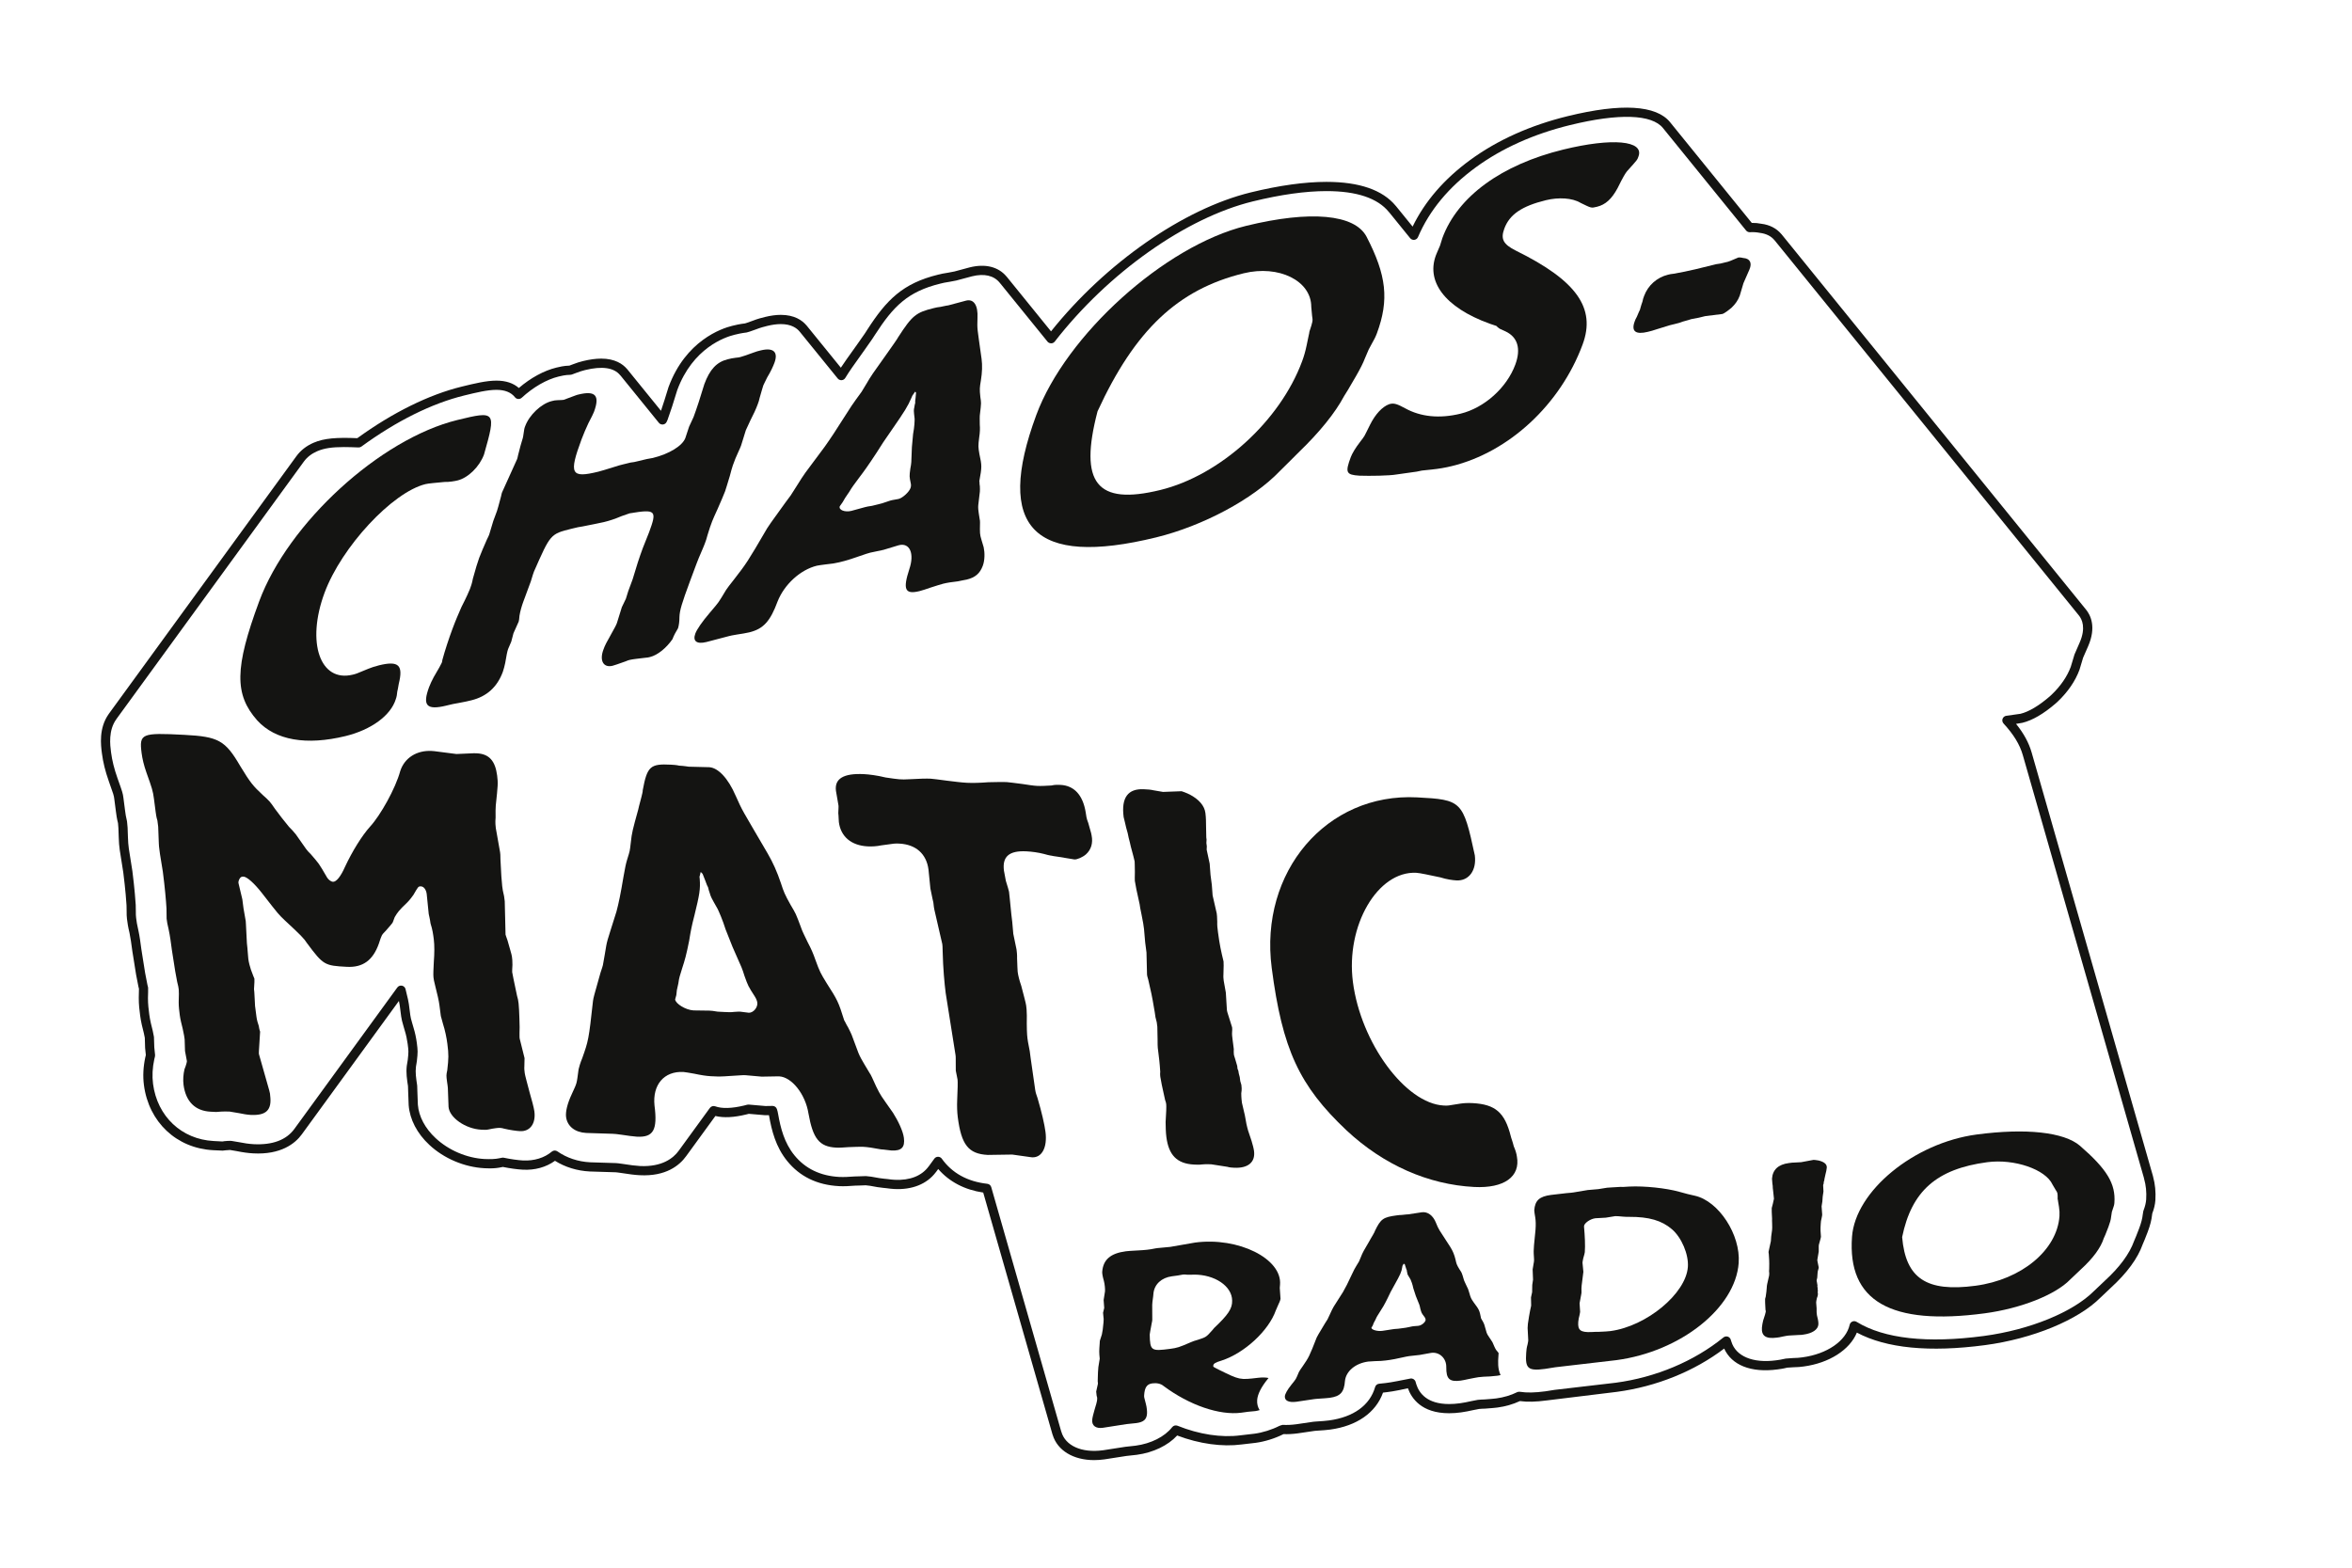 <svg xmlns="http://www.w3.org/2000/svg" xmlns:xlink="http://www.w3.org/1999/xlink" version="1.1" id="Calque_1" x="0px" y="0px" width="255.118px" height="170.078px" viewBox="0 0 255.118 170.078" enable-background="new 0 0 255.118 170.078" xml:space="preserve">
<path fill="#141412" d="M233.541,127.656c-0.004-0.026-0.009-0.053-0.017-0.079L220.37,81.642c-0.306-1.063-0.851-2.068-1.693-3.11  l0.693-0.116c1.085-0.266,2.296-0.97,3.61-2.103l0.236-0.216c1.087-1.036,1.894-2.213,2.343-3.434l0.394-1.312l0.548-1.25  c0.906-2.085,0.248-3.373-0.224-3.954l-33.025-40.719c-0.014-0.017-0.028-0.033-0.044-0.047c-0.518-0.612-1.271-0.995-2.151-1.104  c-0.33-0.067-0.691-0.1-1.046-0.095l-8.854-10.917c-1.503-1.866-5.297-2.086-11.099-0.667c-4.062,0.994-7.62,2.592-10.575,4.748  c-2.827,2.065-4.929,4.497-6.258,7.237l-1.811-2.23c-0.009-0.01-0.018-0.019-0.026-0.028c-1.428-1.721-3.953-2.594-7.508-2.594  c-2.353,0-5.119,0.385-8.224,1.145c-7.303,1.787-15.741,7.673-21.653,15.072l-4.796-5.915c-0.013-0.017-0.028-0.032-0.043-0.047  c-0.875-1.039-2.279-1.401-3.979-0.979l-1.661,0.447c-0.169,0.026-0.418,0.07-0.682,0.13c-0.447,0.057-0.843,0.154-1.08,0.212  c-3.85,0.942-5.604,2.743-7.674,5.951l-0.238,0.371c-0.043,0.062-0.086,0.127-0.086,0.127c-0.446,0.62-0.761,1.079-0.834,1.189  l-0.15,0.208c-0.771,1.079-1.211,1.693-1.575,2.249l-3.699-4.557c-0.014-0.018-0.03-0.035-0.046-0.05  c-0.446-0.525-1.282-1.125-2.767-1.125c-0.517,0-1.085,0.075-1.714,0.228c-0.335,0.083-0.794,0.197-1.37,0.423  c-0.537,0.202-0.768,0.266-0.794,0.275c-0.576,0.064-1.064,0.184-1.391,0.263c-1.151,0.282-5.05,1.594-6.914,6.657  c-0.307,1.017-0.578,1.867-0.815,2.561l-3.632-4.476c-0.009-0.012-0.019-0.024-0.029-0.036l-0.02-0.024l-0.001,0.001  c-0.006-0.006-0.012-0.011-0.018-0.017c-0.446-0.519-1.282-1.109-2.78-1.109c-0.585,0-1.251,0.09-1.98,0.268  c-0.429,0.105-0.632,0.178-1.096,0.35c-0.094,0.037-0.216,0.083-0.377,0.142c-0.612,0.017-1.114,0.141-1.416,0.216  c-1.35,0.33-2.779,1.109-4.067,2.211c-0.602-0.531-1.417-0.799-2.43-0.799c-1.105,0-2.375,0.311-3.739,0.643  c-3.584,0.876-7.507,2.812-11.355,5.601c-2.236-0.094-3.589,0.002-4.729,0.49c-0.782,0.336-1.412,0.827-1.874,1.459L11.805,77.443  c-0.007,0.01-0.014,0.021-0.02,0.031c-1.086,1.531-0.847,3.375-0.73,4.264c0.126,0.972,0.363,1.929,0.746,3.014  c0.539,1.503,0.544,1.543,0.596,1.933l0.182,1.399c0.038,0.294,0.096,0.738,0.22,1.214l0.044,0.531  c0.018,0.438,0.031,0.744,0.035,0.98c0,0.004,0.005,0.113,0.005,0.118c0.024,0.581,0.031,0.724,0.104,1.285l0.385,2.443  c0.245,1.932,0.332,3.234,0.352,3.57c0.007,0.255,0.009,0.471,0.011,0.682c-0.001,0.303,0.001,0.504,0.037,0.789  c0.052,0.399,0.105,0.812,0.277,1.531c0.113,0.526,0.196,1.148,0.292,1.87c0,0.005,0.014,0.106,0.015,0.11l0.1,0.62  c0.296,1.904,0.327,2.104,0.564,3.246c0.001,0.007,0.024,0.094,0.026,0.1c0.014,0.048,0.026,0.09,0.026,0.057  c0.001,0.169-0.003,0.5-0.021,1.025c-0.003,0.75,0.074,1.345,0.149,1.923c0.089,0.684,0.272,1.417,0.397,1.888  c0.059,0.27,0.093,0.459,0.109,0.525l0.033,1.1l0.079,0.776l-0.056,0.228c-0.226,1.044-0.277,2.062-0.152,3.022  c0.522,4.02,3.54,6.86,7.509,7.068l1.041,0.047l0.286-0.034c0.176-0.019,0.356-0.03,0.505-0.036c0.189,0.034,0.438,0.077,0.68,0.115  c0.695,0.141,1.294,0.224,1.834,0.252c2.988,0.164,4.54-1.057,5.272-2.065l10.532-14.471c0.055,0.255,0.078,0.398,0.087,0.465  l0.157,1.21c0.044,0.33,0.11,0.566,0.235,1c0.022,0.087,0.052,0.187,0.117,0.411l0.055,0.187c0.123,0.391,0.237,0.924,0.298,1.391  c0.1,0.771,0.108,0.835,0.009,1.73c-0.195,0.954-0.163,1.475-0.048,2.357c0.025,0.192,0.046,0.325,0.073,0.483  c0.005,0.106,0.014,0.353,0.022,0.684l0.053,1.393c0.119,1.543,0.914,3.07,2.238,4.299c1.577,1.475,3.794,2.422,5.989,2.537  c0.166,0.008,0.359,0.017,0.568,0.017c0.473,0,0.908-0.044,1.289-0.131l0.133-0.026c0.756,0.155,1.553,0.265,2.153,0.297  c1.327,0.074,2.535-0.269,3.5-0.962c1.1,0.688,2.394,1.088,3.775,1.158l2.792,0.087c0.081,0.005,0.257,0.02,0.534,0.064  c0.919,0.146,1.579,0.228,2.076,0.253c2.865,0.156,4.341-1.072,5.063-2.084l3.159-4.341c0.892,0.219,2.005,0.164,3.359-0.168  c0.083-0.02,0.167-0.041,0.265-0.066l1.776,0.151l0.41-0.005c0.002,0.012,0.004,0.023,0.006,0.035  c0.292,1.659,0.732,3.405,1.964,4.929c1.365,1.69,3.255,2.61,5.618,2.735c0.581,0.031,1.147-0.008,1.752-0.053l0.44-0.012  c0.286-0.013,0.637-0.025,0.713-0.027c0.237,0.013,0.643,0.076,1.272,0.199l0.66,0.084c0.063,0.004,0.141,0.013,0.248,0.025  l0.118,0.013c0.253,0.037,0.519,0.066,0.788,0.081c1.964,0.109,3.561-0.546,4.514-1.812c0.016-0.017,0.031-0.034,0.044-0.053  l0.221-0.304c1.2,1.386,2.87,2.261,4.881,2.555l7.513,26.235c0.007,0.024,0.016,0.049,0.026,0.071  c0.521,1.681,2.231,2.721,4.488,2.721c0.355,0,0.716-0.025,1.114-0.078l2.39-0.372l1.126-0.124c1.779-0.237,3.386-1.011,4.383-2.096  c2.393,0.911,4.9,1.253,6.989,0.973l1.519-0.176c0.994-0.133,2.092-0.476,3.013-0.94c0,0,0.005-0.002,0.012-0.006  c0.474,0.019,0.969-0.007,1.533-0.081l1.854-0.272c0.03-0.004,0.079-0.01,0.179-0.014c0.7-0.042,1.13-0.078,1.485-0.125  c2.899-0.388,4.971-1.842,5.741-4.011c0.13-0.014,0.266-0.029,0.404-0.048c0.352-0.047,0.786-0.105,1.365-0.225l0.933-0.201  c0.382,1.074,1.459,2.711,4.467,2.711c0.41,0,0.847-0.03,1.3-0.092c0.462-0.062,0.885-0.152,1.299-0.244l0.249-0.048  c0.186-0.038,0.339-0.068,0.407-0.08c0.157-0.021,0.434-0.029,0.642-0.036l0.567-0.044c0.001,0,0.125-0.01,0.127-0.01l0.222-0.019  c0.132-0.012,0.273-0.024,0.43-0.046c0.864-0.115,1.703-0.356,2.436-0.7c0.816,0.108,1.71,0.089,2.916-0.071l7.603-0.93  c4.289-0.572,8.394-2.232,11.64-4.696c0.803,1.775,2.873,2.652,5.785,2.262c0.207-0.027,0.658-0.088,1.042-0.191l0.663-0.043  c0.428,0,0.809-0.043,1.125-0.084c2.785-0.372,5.01-1.812,5.776-3.676c3.198,1.704,7.875,2.159,13.905,1.358  c5.183-0.692,10.106-2.725,12.528-5.164c0.228-0.209,0.454-0.427,0.694-0.657l0.416-0.396c1.752-1.596,2.922-3.194,3.458-4.71  c0.118-0.257,0.271-0.636,0.55-1.365c0.265-0.708,0.411-1.278,0.471-1.847l0.018-0.136c0.197-0.517,0.306-0.977,0.341-1.455  C233.846,129.306,233.765,128.472,233.541,127.656z M232.503,131.331c-0.006,0.019-0.029,0.101-0.033,0.119l-0.027,0.188  c-0.003,0.013-0.017,0.099-0.019,0.111c-0.041,0.428-0.168,0.918-0.4,1.538c-0.266,0.694-0.41,1.056-0.539,1.342  c-0.498,1.4-1.577,2.863-3.215,4.354l-0.426,0.405c-0.236,0.229-0.459,0.44-0.696,0.66c-2.292,2.308-6.99,4.228-11.967,4.892  c-6.14,0.817-10.81,0.3-13.8-1.534c-0.139-0.084-0.309-0.098-0.457-0.033c-0.148,0.062-0.258,0.193-0.293,0.352  c-0.391,1.756-2.453,3.176-5.132,3.533c-0.283,0.038-0.623,0.076-1.024,0.077l-0.783,0.058c-0.427,0.105-0.836,0.16-1.038,0.187  c-2.522,0.34-4.381-0.443-4.855-2.03c-0.007-0.023-0.016-0.047-0.026-0.069l-0.04-0.136c-0.047-0.16-0.172-0.286-0.331-0.336  c-0.159-0.047-0.334-0.016-0.464,0.09c-3.185,2.587-7.337,4.333-11.685,4.913l-6.634,0.775l-0.988,0.156  c-1.163,0.155-2.013,0.171-2.775,0.051c-0.103-0.016-0.208,0.001-0.3,0.046c-0.668,0.332-1.451,0.565-2.267,0.675  c-0.14,0.019-0.266,0.029-0.421,0.043l-0.173,0.015c-0.05,0.003-0.104,0.006-0.129,0.011l-0.543,0.042  c-0.215,0.007-0.536,0.019-0.738,0.045c-0.094,0.017-0.259,0.049-0.451,0.088l-0.258,0.05c-0.4,0.089-0.796,0.175-1.229,0.233  c-0.408,0.055-0.801,0.082-1.166,0.082c-2.38,0-3.251-1.171-3.559-2.144l-0.079-0.271c-0.067-0.231-0.295-0.382-0.532-0.356  l-1.435,0.281c-0.546,0.112-0.959,0.169-1.292,0.213c-0.244,0.032-0.479,0.056-0.692,0.074c-0.206,0.019-0.38,0.162-0.437,0.36  c-0.565,1.979-2.347,3.267-5.016,3.624c-0.338,0.044-0.746,0.078-1.401,0.117c-0.135,0.005-0.214,0.015-0.28,0.023l-1.844,0.271  c-0.55,0.073-1.03,0.093-1.477,0.066c-0.081,0.009-0.302,0.079-0.382,0.119c-0.824,0.416-1.807,0.723-2.686,0.84l-1.519,0.177  c-2.056,0.272-4.49-0.096-6.827-1.04c-0.207-0.083-0.443-0.021-0.582,0.156c-0.808,1.033-2.292,1.783-3.96,2.006l-1.137,0.126  l-2.401,0.373c-2.353,0.316-4.092-0.507-4.519-2.001c-0.007-0.022-0.015-0.045-0.025-0.066l-7.583-26.483  c-0.056-0.194-0.224-0.337-0.425-0.359c-2.155-0.241-3.816-1.157-4.937-2.723c-0.094-0.131-0.244-0.208-0.405-0.209  c-0.001,0-0.001,0-0.002,0c-0.16,0-0.311,0.076-0.404,0.206l-0.571,0.785c-0.014,0.016-0.028,0.032-0.041,0.05  c-0.754,1.035-2.036,1.539-3.693,1.458c-0.238-0.013-0.472-0.04-0.716-0.075l-0.154-0.017c-0.105-0.013-0.206-0.023-0.272-0.026  l-0.53-0.068c-0.69-0.134-1.127-0.201-1.446-0.217c-0.111,0.001-0.479,0.014-0.77,0.026l-0.455,0.013  c-0.591,0.043-1.12,0.077-1.651,0.054c-2.065-0.109-3.711-0.905-4.891-2.366c-1.089-1.347-1.489-2.946-1.756-4.464  c-0.033-0.211-0.081-0.39-0.132-0.538c-0.07-0.204-0.259-0.342-0.479-0.338l-0.754,0.012l-1.815-0.157  c-0.06-0.011-0.206,0.021-0.265,0.038c-0.056,0.017-0.146,0.04-0.234,0.062c-1.342,0.324-2.404,0.356-3.148,0.087  c-0.208-0.072-0.443-0.002-0.574,0.177l-3.37,4.631c-0.583,0.816-1.807,1.784-4.201,1.671c-0.461-0.024-1.086-0.102-1.97-0.243  c-0.324-0.051-0.531-0.067-0.643-0.075l-2.799-0.087c-1.315-0.067-2.543-0.477-3.552-1.184c-0.186-0.131-0.436-0.12-0.609,0.026  c-0.813,0.687-1.92,1.012-3.104,0.962c-0.576-0.031-1.361-0.143-2.099-0.298c-0.063-0.013-0.127-0.014-0.19-0.003  c-0.078,0.014-0.164,0.03-0.266,0.053c-0.462,0.104-1.015,0.116-1.645,0.089c-1.909-0.101-3.89-0.948-5.302-2.268  c-1.141-1.059-1.824-2.353-1.922-3.624l-0.052-1.366c-0.008-0.334-0.018-0.588-0.022-0.698c-0.001-0.019-0.015-0.116-0.018-0.135  c-0.02-0.126-0.04-0.252-0.063-0.433c-0.104-0.805-0.13-1.214,0.043-2.072c0.115-1.025,0.107-1.154-0.004-2.016  c-0.068-0.521-0.196-1.119-0.333-1.555l-0.181-0.627c-0.105-0.363-0.157-0.55-0.191-0.809l-0.158-1.214  c-0.027-0.188-0.109-0.649-0.362-1.625c-0.048-0.187-0.201-0.329-0.391-0.365c-0.192-0.036-0.384,0.041-0.498,0.197l-11.169,15.348  c-0.873,1.196-2.363,1.756-4.41,1.653c-0.49-0.026-1.042-0.103-1.709-0.238c-0.256-0.04-0.498-0.083-0.683-0.115  c-0.029-0.005-0.122-0.01-0.151-0.01c-0.206,0-0.422,0.014-0.641,0.037l-0.208,0.032l-0.955-0.05  c-3.472-0.183-6.112-2.674-6.57-6.199c-0.11-0.848-0.064-1.75,0.135-2.669l0.073-0.298c0.013-0.056,0.018-0.113,0.012-0.169  l-0.084-0.826l-0.038-1.134c-0.025-0.146-0.062-0.351-0.131-0.661c-0.123-0.465-0.295-1.155-0.377-1.784  c-0.07-0.543-0.144-1.104-0.141-1.773c0.019-0.542,0.022-0.89,0.015-1.138c-0.011-0.064-0.028-0.139-0.072-0.289  c-0.226-1.094-0.256-1.29-0.55-3.176l-0.111-0.705c-0.094-0.712-0.183-1.385-0.308-1.961c-0.162-0.679-0.21-1.048-0.26-1.438  c-0.03-0.237-0.03-0.405-0.03-0.717c-0.001-0.167-0.003-0.389-0.011-0.668c-0.021-0.361-0.111-1.691-0.361-3.669l-0.386-2.445  c-0.067-0.511-0.072-0.644-0.099-1.278c-0.004-0.241-0.017-0.556-0.036-1.004l-0.062-0.671c-0.121-0.482-0.172-0.875-0.21-1.162  l-0.183-1.408c-0.064-0.484-0.086-0.574-0.644-2.13c-0.358-1.015-0.58-1.907-0.697-2.807c-0.1-0.77-0.309-2.37,0.577-3.587  c0.01-0.014,0.02-0.028,0.028-0.043l20.31-27.903c0.354-0.485,0.846-0.865,1.459-1.129c0.741-0.317,1.577-0.446,2.888-0.446  c0.478,0,1.009,0.018,1.58,0.042c0.112,0.006,0.225-0.029,0.316-0.096c3.789-2.769,7.643-4.684,11.162-5.544  c1.286-0.314,2.5-0.61,3.484-0.61c0.913,0,1.589,0.27,2.008,0.803c0.086,0.11,0.214,0.178,0.354,0.189  c0.135,0.009,0.276-0.037,0.379-0.131c1.239-1.145,2.695-1.984,3.996-2.302c0.288-0.071,0.723-0.179,1.285-0.189  c0.053-0.001,0.106-0.012,0.156-0.03c0.209-0.076,0.361-0.133,0.466-0.174c0.412-0.152,0.594-0.219,0.98-0.313  c1.851-0.452,3.13-0.259,3.794,0.557c0.018,0.021,0.037,0.042,0.058,0.06l4.144,5.11c0.108,0.134,0.28,0.198,0.45,0.181  c0.172-0.021,0.32-0.13,0.392-0.287l0.099-0.218c0.306-0.839,0.652-1.903,1.05-3.225c1.684-4.572,5.175-5.751,6.207-6.004  c0.298-0.073,0.749-0.183,1.32-0.25c0.141-0.033,0.425-0.116,0.982-0.325c0.521-0.204,0.944-0.309,1.272-0.391  c0.528-0.128,1.017-0.194,1.454-0.194c1.139,0,1.734,0.438,2.033,0.805c0.014,0.018,0.029,0.034,0.045,0.049l-0.001,0.001  l4.097,5.047c0.102,0.126,0.263,0.193,0.422,0.184c0.162-0.011,0.309-0.1,0.394-0.239c0.448-0.736,0.876-1.335,1.91-2.781  l0.16-0.223c0.082-0.123,0.391-0.573,0.852-1.217l0.325-0.497c1.967-3.05,3.527-4.654,7.072-5.521  c0.213-0.053,0.567-0.141,1.011-0.199c0.282-0.062,0.509-0.102,0.717-0.137l1.706-0.456c1.313-0.326,2.365-0.086,2.993,0.689  c0.01,0.013,0.021,0.024,0.032,0.036l5.162,6.364c0.096,0.118,0.212,0.167,0.394,0.185c0.152-0.001,0.296-0.073,0.39-0.193  c5.796-7.463,14.231-13.432,21.49-15.208c3.025-0.741,5.713-1.117,7.985-1.117c3.271,0,5.549,0.764,6.77,2.271  c0.014,0.016,0.027,0.031,0.042,0.045l2.265,2.792c0.111,0.137,0.287,0.207,0.458,0.18c0.174-0.024,0.322-0.138,0.391-0.299  c1.226-2.878,3.334-5.424,6.268-7.567c2.849-2.079,6.289-3.621,10.224-4.584c5.309-1.299,8.875-1.175,10.082,0.324l9.015,11.114  c0.104,0.128,0.265,0.195,0.429,0.184c0.311-0.025,0.697-0.002,1.074,0.072c0.679,0.085,1.224,0.361,1.576,0.796  c0.013,0.016,0.026,0.03,0.04,0.044L225.5,66.777c0.329,0.405,0.778,1.325,0.083,2.924l-0.567,1.305l-0.404,1.34  c-0.388,1.05-1.108,2.097-2.077,3.02l-0.218,0.199c-1.184,1.019-2.255,1.651-3.158,1.874l-1.534,0.217  c-0.187,0.023-0.344,0.148-0.408,0.324s-0.024,0.373,0.103,0.511c1.095,1.188,1.759,2.277,2.09,3.427l13.133,45.859  c0.003,0.025,0.008,0.052,0.016,0.078c0.209,0.727,0.286,1.474,0.233,2.279C232.763,130.509,232.675,130.88,232.503,131.331z"/>
<path fill="none" d="M232.12,127.879c0.01,0.032,0.022,0.061,0.032,0.092c-4.385-15.312-8.769-30.623-13.153-45.935  c-0.523-1.828-1.937-3.374-4.01-5.177c-2.283-1.953-7.234-2.584-13.6-1.736c-5.01,0.668-9.783,3.166-12.936,6.354  c-0.17-0.592-0.338-1.186-0.51-1.779c-0.23-0.808-1.049-1.415-2.371-1.722c-1.027-0.218-1.656-0.134-1.865-0.106l-0.146,0.019  l-0.142,0.031l-1.008,0.196c-0.088,0.003-0.18,0.008-0.283,0.015c-0.424,0.006-0.771,0.053-1.106,0.097  c-2.354,0.314-4.812,1.712-4.987,4.128l-0.009,0.108l0.009,0.111l0.026,0.235l0.019,0.266l0.008,0.053l0.006,0.054  c0.013,0.071,0.019,0.116,0.021,0.145c0.004,0.051,0.004,0.116,0.018,0.295l0.023,0.196l0.002,0.093  c0.012,0.093,0.004,0.095,0.053,0.458c-1.041-1.24-2.397-2.195-3.957-2.554c-0.248-0.062-0.414-0.097-0.539-0.127  c-0.293-0.066-0.334-0.075-1.057-0.282c-1.728-0.482-4.41-0.768-6.464-0.708l-1.069,0.067c-0.334,0.021-0.625,0.037-0.852,0.049  c-0.427,0.021-0.686,0.033-1.093,0.091l-0.789,0.127l-0.948,0.079l-0.191,0.016l-0.197,0.034l-1.458,0.248  c-0.118,0.012-0.237,0.023-0.353,0.028l-0.166,0.013l-0.168,0.022c-0.283,0.037-0.656,0.08-0.972,0.114  c-0.298,0.033-0.56,0.059-0.704,0.08c-1.107,0.146-4.753,0.882-4.986,4.097c-0.017,0.231,0.021,0.438,0.071,0.747  c0.015,0.099,0.032,0.209,0.05,0.351c0.047,0.255,0.049,0.58,0.02,0.992l-0.166,1.709c-0.04,0.539-0.061,0.806-0.004,1.533  c0.011,0.075,0.008,0.104,0.009,0.162l-0.138,0.788l-0.021,0.144l0.007,0.141l0.035,0.988l-0.064,0.443l-0.012,0.084l-0.002,0.088  l-0.014,0.647l-0.048,0.231c-0.118-0.19-0.271-0.399-0.47-0.668c-0.131-0.186-0.176-0.256-0.221-0.379  c-0.043-0.146-0.084-0.289-0.125-0.436c-0.086-0.303-0.207-0.598-0.363-0.885c-0.053-0.111-0.099-0.207-0.137-0.289  c-0.019-0.037-0.031-0.067-0.048-0.092c-0.224-0.772-0.28-0.938-0.54-1.34l-0.083-0.123c-0.063-0.109-0.106-0.182-0.139-0.242  l-0.211-0.737c-0.151-0.527-0.357-0.992-0.644-1.437c-0.283-0.442-0.496-0.772-0.672-1.035c-0.574-0.885-0.574-0.885-0.771-1.367  c-0.955-2.467-3.545-2.325-4.408-2.211l-1.271,0.196c-0.135,0.009-0.309,0.021-0.52,0.046c-0.355,0.016-0.66,0.056-0.846,0.08  c-3.256,0.435-4.465,1.668-5.361,3.525l-0.133,0.267c-0.189,0.325-0.325,0.57-0.383,0.672l-0.041,0.074  c-0.613,1.036-0.783,1.322-1.037,1.976l-0.045,0.11c-0.026,0.075-0.047,0.125-0.064,0.168c-0.031,0.051-0.068,0.109-0.129,0.201  l-0.062,0.094c-0.217,0.34-0.399,0.715-0.615,1.172c-0.402,0.869-0.622,1.312-0.86,1.72c-0.155,0.248-0.286,0.448-0.397,0.623  c-0.267-0.935-0.535-1.866-0.801-2.8c-0.359-1.25-1.375-2.398-2.963-3.312c-2.426-1.392-5.792-1.968-8.995-1.541l-0.189,0.028  l-2.504,0.438l-1.381,0.135c-0.164,0.02-0.472,0.064-0.865,0.141l-0.239,0.031c-0.108,0.011-0.487,0.043-0.967,0.062  c-0.404,0.018-0.955,0.057-1.357,0.109c-2.632,0.352-5.525,1.763-5.736,4.667c-0.024,0.325,0.047,0.778,0.211,1.351  c0.004,0.016,0.007,0.027,0.011,0.041c0.059,0.229,0.084,0.539,0.084,0.684l-0.137,0.856l-0.028,0.157l0.016,0.158l0.044,0.648  l-0.07,0.305l-0.056,0.246l0.027,0.232c-0.001,0.016,0.023,0.199,0.037,0.457l0.02,0.171c-0.004,0.056-0.008,0.112-0.013,0.175  c-0.037,0.5-0.092,0.821-0.134,1.03l-0.055,0.162c-0.152,0.474-0.207,0.631-0.22,0.962l-0.006,0.08  c-0.065,0.891-0.073,1.073-0.009,1.747c-0.033,0.171-0.074,0.44-0.138,0.868l-0.041,0.564c-0.018,0.25-0.02,0.491-0.022,0.687  c0.002,0.116,0,0.218-0.005,0.295l-0.015,0.196l0.021,0.084l-0.142,0.619l-0.024,0.107l-0.008,0.102  c-0.01,0.144,0.004,0.242,0.025,0.405c0.006,0.075,0.02,0.175,0.027,0.29l0.037,0.239c-0.023,0.104-0.077,0.317-0.217,0.76  c-0.186,0.636-0.275,1.062-0.299,1.382c-0.02,0.271,0.006,0.529,0.074,0.767c4.384,15.312,8.769,30.62,13.153,45.934  c-0.005-0.019-0.006-0.039-0.01-0.06c0.332,1.305,1.899,2.043,4.048,1.756l2.452-0.38l1.094-0.121  c1.676-0.224,3.409-1.052,4.058-2.443c2.488,1.138,5.065,1.62,7.324,1.319l0.668-0.088l0.838-0.088  c0.826-0.109,1.756-0.394,2.547-0.791c0.119-0.063,0.234-0.127,0.349-0.193c0.479,0.053,1.013,0.045,1.646-0.04l1.849-0.271  c0.054-0.008,0.151-0.021,0.308-0.028c0.639-0.037,1.055-0.071,1.381-0.115c1.646-0.22,4.4-1.026,4.795-3.95  c0.389-0.012,0.857-0.041,1.31-0.102c0.336-0.046,0.754-0.102,1.3-0.214c0.617-0.128,0.956-0.202,1.24-0.261l1.008-0.11l0.007-0.001  l0.261,0.908c0,0.002,0,0.004,0.002,0.007l0.006,0.015c-0.002-0.003-0.002-0.007-0.002-0.008c0.537,1.896,2.554,2.082,4.287,1.85  c0.408-0.054,0.791-0.137,1.215-0.229l0.236-0.046c0.207-0.044,0.375-0.075,0.502-0.097c0.194-0.026,0.535-0.039,0.777-0.047  l0.225-0.004l0.234-0.031c0.081-0.012,0.157-0.015,0.229-0.02c0.156-0.016,0.328-0.025,0.523-0.052  c0.911-0.121,1.729-0.395,2.396-0.774c0.692,0.154,1.606,0.184,2.924,0.008l1.037-0.164l6.599-0.771  c4.959-0.662,9.505-2.868,12.554-5.767l0.449,1.57c-0.008-0.021-0.009-0.049-0.014-0.072c0.367,1.449,1.996,2.157,4.421,1.834  c0.213-0.027,0.596-0.08,1.051-0.19l0.082-0.015c0.146-0.008,0.405-0.024,0.729-0.043c0.354,0.004,0.689-0.033,0.982-0.073  c2.672-0.355,4.699-1.847,4.821-3.544c0.019-0.237-0.001-0.493-0.079-0.903c-0.094-0.372-0.1-0.392-0.107-0.549  c2.686,2.729,7.752,3.651,15.049,2.679c4.908-0.652,9.498-2.533,11.748-4.797c0.221-0.202,0.438-0.413,0.674-0.641  c0.142-0.135,0.287-0.271,0.441-0.418c1.596-1.453,2.637-2.868,3.105-4.215c0.109-0.233,0.26-0.607,0.525-1.306  c0.219-0.585,0.346-1.062,0.381-1.458c0.019-0.113,0.041-0.297,0.07-0.408l0.028-0.096c0.159-0.412,0.235-0.743,0.262-1.076  C232.417,129.301,232.329,128.57,232.12,127.879z"/>
<path fill="#141412" d="M225.604,124.3c2.928,2.541,3.895,4.114,3.741,6.202c-0.013,0.198-0.071,0.4-0.171,0.667  c-0.109,0.321-0.104,0.233-0.186,0.858c-0.021,0.285-0.135,0.662-0.287,1.072c-0.26,0.678-0.457,1.176-0.507,1.241  c-0.325,1.019-1.155,2.164-2.483,3.375c-0.451,0.423-0.805,0.774-1.162,1.103c-1.613,1.668-5.377,3.146-9.279,3.666  c-10.227,1.361-14.891-1.336-14.385-8.301c0.359-4.959,6.717-10.191,13.514-11.099C219.758,122.371,223.883,122.826,225.604,124.3z   M214.284,139.49c4.993-0.667,8.838-3.856,9.104-7.551c0.022-0.311,0.004-0.646-0.052-1.002c-0.096-0.461-0.109-0.791-0.147-0.846  c0.006-0.668,0.006-0.668-0.219-1.004c-0.11-0.181-0.218-0.389-0.334-0.568c-0.751-1.658-4.154-2.822-7.085-2.432  c-5.493,0.732-8.205,3.133-9.229,8.127C206.704,138.688,208.958,140.2,214.284,139.49"/>
<path fill="#141412" d="M196.717,125.834c0.037-0.005,0.367,0.034,0.531,0.066c0.612,0.143,0.928,0.406,0.901,0.774  c-0.019,0.253-0.075,0.455-0.14,0.718c-0.055,0.23-0.059,0.258-0.12,0.547l-0.009,0.113l-0.057,0.172l-0.011,0.168l-0.058,0.18  l0.035,0.691l-0.084,0.568l-0.035,0.507l-0.084,0.541l0.065,0.886c-0.003,0.06-0.014,0.196-0.071,0.43  c-0.059,0.203-0.067,0.314-0.084,0.543c-0.047,0.646-0.025,0.949,0.021,1.447c-0.005,0.058-0.06,0.289-0.173,0.666  c-0.055,0.147-0.062,0.26-0.068,0.345v0.586l-0.146,0.858c-0.01,0.137-0.037-0.024,0.146,0.873  c-0.001,0.006-0.008,0.112-0.055,0.229c-0.054,0.146-0.062,0.259-0.075,0.43l-0.031,0.448c-0.056,0.179-0.064,0.311-0.066,0.316  l0.031,0.166c0.09,0.461,0.058,0.323,0.045,0.496l0.035,0.106c-0.012,0.168-0.004,0.055,0.021,0.304l-0.016,0.198l0.023,0.19  c-0.007,0.086-0.018,0.224-0.111,0.433c-0.061,0.229-0.074,0.403-0.08,0.487c0.065,0.83,0.051,0.496,0.049,1.052  c0.021,0.278,0.021,0.306,0.15,0.819c0.029,0.162,0.055,0.357,0.043,0.496c-0.039,0.565-0.65,0.979-1.654,1.113  c-0.127,0.018-0.338,0.045-0.461,0.035c-0.668,0.031-1.104,0.062-1.127,0.064c-0.125,0.017-0.377,0.05-0.67,0.117  c-0.213,0.059-0.425,0.086-0.588,0.106c-1.219,0.162-1.691-0.192-1.625-1.097c0.018-0.254,0.078-0.512,0.137-0.772  c0.162-0.466,0.27-0.847,0.276-0.93c0.005-0.054,0.009-0.112-0.028-0.222c-0.037-0.58-0.047-1.026-0.041-1.136  c0.004-0.03,0.01-0.144,0.062-0.262c0.078-0.458,0.1-0.769,0.111-0.937c0.039-0.537,0.015-0.199,0.262-1.375l0.016-0.225  l-0.021-0.251c0.026-0.339,0.005-0.054,0.021-0.841c0.006-0.083-0.009-0.473-0.051-1.026c-0.031-0.134-0.025-0.217-0.023-0.245  l0.25-1.15l0.035-0.508l0.094-0.682c0.01-0.143,0.027-0.367,0.008-0.701c-0.021-0.275-0.008-0.474-0.006-0.526  c-0.034-0.609-0.051-0.999-0.038-1.171c0.005-0.053,0.06-0.23,0.12-0.459c0.058-0.289,0.115-0.492,0.121-0.549l-0.026-0.25  c-0.077-0.629-0.052-0.412-0.073-0.688l-0.027-0.219c-0.017-0.307,0.011-0.139-0.045-0.498l-0.022-0.273l-0.019-0.247  c0.071-0.987,0.692-1.547,1.821-1.696c0.294-0.039,0.462-0.062,0.673-0.06c0.371-0.024,0.623-0.028,0.664-0.036L196.717,125.834z"/>
<path fill="#141412" d="M183.848,129.727c2.572,0.578,4.968,4.225,4.744,7.297c-0.354,4.879-6.303,9.608-13.262,10.537l-6.619,0.771  l-1.131,0.18c-1.846,0.246-2.156-0.05-2.035-1.741c0.022-0.311,0.039-0.531,0.154-0.938c0.057-0.231,0.067-0.403,0.068-0.429  l-0.068-1.332l0.03-0.451c0.088-0.598,0.166-1.082,0.231-1.398c0.061-0.313,0.117-0.518,0.123-0.576l-0.018-0.89l0.123-0.573  l0.014-0.785l0.084-0.568l-0.043-1.111l0.144-0.857c0.01-0.144,0.019-0.25-0.003-0.471c-0.045-0.582-0.029-0.777,0.007-1.291  l0.165-1.692c0.04-0.536,0.027-0.956-0.027-1.31c-0.058-0.384-0.117-0.683-0.109-0.797c0.078-1.072,0.565-1.5,1.82-1.665  c0.293-0.04,1.133-0.122,1.676-0.194c0.377-0.024,0.67-0.063,0.752-0.075l1.557-0.261l1.13-0.097l0.968-0.155  c0.163-0.021,0.707-0.041,1.502-0.093c0.036,0.023,0.414,0.005,0.911-0.032c1.628-0.08,3.976,0.166,5.397,0.562  C183.193,129.591,182.952,129.514,183.848,129.727z M174.69,144.407c3.896-0.521,8.18-4.052,8.391-6.957  c0.098-1.354-0.682-3.2-1.735-4.095c-1.099-0.942-2.476-1.349-4.64-1.338c-0.291,0.01-0.498-0.016-0.658-0.023  c-0.452-0.053-0.785-0.061-0.873-0.051l-1.006,0.164l-1.127,0.062c-0.588,0.079-1.246,0.561-1.227,0.891  c0.092,1.021,0.143,2.049,0.087,2.782c-0.006,0.083-0.067,0.345-0.174,0.691c-0.06,0.262-0.073,0.428-0.076,0.458l0.095,0.992  l-0.187,1.478l-0.022,0.312c0.017,0.305,0,0.502,0,0.528l-0.203,1.089l0.058,0.914c-0.002,0.026-0.015,0.168-0.063,0.369  c-0.061,0.232-0.123,0.493-0.14,0.746c-0.065,0.9,0.249,1.141,1.414,1.096c0.377-0.022,0.669-0.033,0.834-0.025  C174.018,144.468,174.434,144.439,174.69,144.407"/>
<path fill="#141412" d="M162.528,147.17c-0.035,0.512-0.096,1.309,0.236,2.012c-0.112,0.03-0.242,0.059-0.387,0.076  c-0.168,0.023-0.459,0.032-0.754,0.071c-0.543,0.019-0.916,0.039-1.252,0.083c-0.213,0.029-0.588,0.107-1.053,0.197  c-0.339,0.072-0.633,0.141-0.883,0.174c-1.217,0.16-1.568-0.182-1.559-1.441c0.029-0.975-0.736-1.689-1.627-1.57l-0.086,0.015  l-1.184,0.213l-1.126,0.124c-0.256,0.033-0.088,0.012-1.562,0.32c-0.377,0.074-0.674,0.115-0.969,0.152  c-0.293,0.041-0.709,0.071-1.166,0.073c-0.334,0.017-0.625,0.03-0.75,0.047c-1.385,0.185-2.404,1.046-2.518,2.093  c-0.09,1.24-0.499,1.685-1.67,1.842c-0.252,0.033-0.674,0.062-1.047,0.084c-0.332,0.017-0.582,0.05-0.67,0.061l-1.885,0.281  c-0.799,0.105-1.283-0.106-1.248-0.59c0.019-0.252,0.262-0.702,0.715-1.267c0.551-0.688,0.453-0.534,0.805-1.364  c0.051-0.092,0.191-0.332,0.422-0.643c0.65-0.951,0.697-1.015,1.51-3.104c0.102-0.209,0.102-0.209,0.903-1.543  c0.376-0.582,0.185-0.25,0.526-0.965c0.445-0.955,0.203-0.502,1.422-2.424c0.283-0.486,0.527-0.967,0.967-1.918  c0.197-0.416,0.344-0.715,0.486-0.928c0.328-0.521,0.279-0.43,0.481-0.932c0.206-0.53,0.298-0.681,0.959-1.803  c0.007-0.014,0.144-0.271,0.382-0.664c0.1-0.185,0.19-0.334,0.193-0.393c0.634-1.312,0.898-1.486,2.363-1.682  c0.168-0.022,0.382-0.051,0.586-0.051c0.379-0.051,0.628-0.058,0.668-0.062l1.471-0.224c0.629-0.084,1.223,0.342,1.539,1.162  c0.314,0.768,0.208,0.532,1.551,2.611c0.262,0.413,0.439,0.834,0.567,1.378c0.094,0.437,0.122,0.543,0.42,1.031  c0.26,0.413,0.231,0.276,0.495,1.192c-0.004,0.029,0.111,0.233,0.25,0.552c0.146,0.259,0.252,0.526,0.318,0.797  c0.166,0.592,0.199,0.642,0.5,1.078c0.568,0.76,0.608,0.812,0.789,1.733c0.041,0.024,0.074,0.161,0.188,0.312  c0.177,0.367,0.111,0.152,0.406,1.204c0.072,0.185,0.07,0.214,0.558,0.93c0.041,0.021,0.146,0.261,0.289,0.604  c0.155,0.326,0.183,0.371,0.455,0.688C162.545,146.927,162.538,147.049,162.528,147.17z M153.885,143.83  c0.324-0.044,0.732-0.389,0.75-0.633c0.005-0.082-0.029-0.19-0.102-0.293c-0.346-0.455-0.346-0.455-0.476-0.941  c-0.095-0.436-0.021-0.221-0.483-1.359c-0.064-0.215-0.168-0.508-0.271-0.83c-0.093-0.463-0.232-0.805-0.304-0.967  c-0.336-0.539-0.336-0.539-0.358-0.73l-0.034-0.133c-0.029-0.196,0.008-0.113-0.062-0.245l-0.035-0.107  c-0.033-0.133,0,0-0.137-0.428l-0.117-0.069l-0.049,0.094c-0.103,0.209-0.095,0.095-0.104,0.264  c-0.077,0.542-0.224,0.839-0.847,1.956c-0.383,0.667-0.479,0.874-0.729,1.407c-0.384,0.779-0.57,1.082-0.855,1.512  c-0.28,0.456-0.325,0.49-0.475,0.844c-0.092,0.153-0.004,0.028-0.193,0.361l-0.1,0.267l-0.146,0.241  c-0.016,0.225,0.638,0.416,1.186,0.343l1.131-0.175c0.125-0.018,0.295-0.039,0.584-0.055l0.506-0.066  c0.207-0.025,0.461-0.061,0.668-0.113c0.258-0.063,0.428-0.086,0.471-0.093l0.539-0.043L153.885,143.83"/>
<path fill="#141412" d="M138.815,139.725l0.08,1.188c-0.005,0.061-0.057,0.263-0.207,0.561c-0.098,0.236-0.2,0.475-0.298,0.684  c-0.784,2.226-3.411,4.64-5.877,5.447c-0.675,0.201-0.896,0.338-0.909,0.539c-0.014,0.168-0.053,0.115,0.633,0.473  c2.241,1.096,2.203,1.102,4.254,0.857c0.45-0.051,0.824-0.039,1.106,0.026l-0.084,0.104c-0.716,0.881-1.104,1.655-1.15,2.285  c-0.03,0.408,0.066,0.777,0.267,1.094c-0.178,0.054-0.354,0.092-0.482,0.108l-0.751,0.07l-0.756,0.103  c-2.351,0.312-5.634-0.812-8.428-2.896c-0.314-0.267-0.765-0.347-1.227-0.285c-0.585,0.078-0.823,0.444-0.881,1.263  c-0.014,0.197-0.018,0.229,0.183,0.951c0.099,0.354,0.146,0.82,0.127,1.071c-0.045,0.62-0.357,0.916-1.155,1.022l-1.083,0.113  l-2.566,0.401c-0.755,0.1-1.188-0.235-1.143-0.854c0.019-0.256,0.136-0.692,0.244-1.065c0.167-0.524,0.276-0.932,0.292-1.129  c0.01-0.141,0.018-0.254-0.051-0.412c-0.024-0.25-0.053-0.44-0.052-0.471l0.184-0.834c0.002-0.023,0.01-0.139-0.018-0.274  c0.017-0.228,0.002-0.614,0.028-0.979l0.041-0.565c0.081-0.513,0.144-0.892,0.147-0.912c-0.07-0.746-0.066-0.802,0-1.703  c0.022-0.31-0.036-0.104,0.234-0.929c0.064-0.284,0.13-0.686,0.176-1.305c0.016-0.228,0.03-0.424,0-0.533  c-0.021-0.303-0.047-0.508-0.048-0.52l0.125-0.52l-0.062-0.859l0.148-0.941c0.019-0.252-0.024-0.776-0.126-1.153  c-0.133-0.456-0.188-0.813-0.177-0.955c0.096-1.325,0.893-2.019,2.57-2.24c0.213-0.028,0.629-0.055,0.962-0.071  c0.626-0.029,1.167-0.072,1.335-0.094l0.418-0.057c0.383-0.08,0.675-0.119,0.713-0.124l1.381-0.13l2.694-0.469  c4.695-0.627,9.463,1.754,9.215,4.576L138.815,139.725z M131.694,144.077c1.512-1.427,1.977-2.104,1.956-2.968  c-0.008-1.59-1.911-2.842-4.153-2.825c-0.213,0.026-0.457,0.006-0.705,0.011c-0.207-0.025-0.375-0.034-0.455-0.021l-0.593,0.106  l-0.625,0.084c-1.135,0.151-1.891,0.866-2.003,1.828c-0.007,0.087-0.036,0.481-0.114,0.966l-0.023,0.311l0.007,1.617  c-0.005,0.06-0.015,0.198-0.066,0.4c-0.136,0.689-0.208,1.145-0.212,1.203c0.035,1.752,0.16,1.82,2.211,1.549  c0.754-0.102,0.968-0.159,2.25-0.72c0.172-0.081,0.431-0.17,0.811-0.278c0.854-0.281,0.854-0.281,1.531-1.04L131.694,144.077"/>
<path fill="none" d="M187.758,97.588c-0.07-0.477-0.215-0.984-0.438-1.554c-0.097-0.345-0.191-0.634-0.283-0.896  c-0.998-3.938-3.393-5.953-7.328-6.158c-0.65-0.033-1.285-0.013-1.931,0.082c-0.29,0.045-0.519,0.08-0.7,0.11  c-0.197,0.034-0.317,0.058-0.5,0.063c-1.219-0.063-3.557-2.301-5.125-5.603c3.627-4.986,7.258-9.971,10.887-14.957  c0.711-0.976,1.037-2.329,0.83-3.91c-0.724-3.319-1.153-5.324-2.701-6.876c-1.822-1.822-4.12-1.941-6.777-2.08  c-5.499-0.286-10.645,1.881-14.117,5.951c-0.281,0.331-0.551,0.673-0.806,1.025c-1.356,1.863-2.713,3.726-4.069,5.589l-0.012-0.173  l-0.133-1.02l-0.088-1.141l-0.02-0.178l-0.037-0.179l-0.252-1.213l0.014-0.221l-0.029-0.228l-0.018-0.133l0.002-0.133l0.015-0.226  l-0.03-0.233l-0.015-0.109l-0.005-0.266c-0.01-0.242-0.014-0.355-0.014-0.709v-0.236c-0.004-0.468-0.01-0.955-0.09-1.574  c-0.234-1.808-1.537-3.455-3.638-4.559c-0.88-0.435-1.625-0.675-2.203-0.705l-0.137-0.007l-0.134,0.008l-1.699,0.064  c-0.17-0.034-0.393-0.07-0.652-0.113c-0.543-0.117-0.97-0.139-1.46-0.165c-1.553-0.08-3.096,0.362-4.002,1.607  c-0.122,0.169-0.245,0.338-0.369,0.507c-0.975-1.388-2.497-2.472-4.679-2.585c-0.307-0.016-0.844-0.044-1.525,0.083  c-0.365,0.015-0.803,0.037-0.996,0.026c-0.213-0.011-0.562-0.064-0.963-0.124l-0.423-0.061c-0.269-0.034-0.521-0.066-0.743-0.093  c-0.578-0.074-0.926-0.122-1.218-0.137c-0.427-0.022-0.892-0.012-1.481,0.001c-0.207,0.004-0.433,0.012-0.856,0.024  c-1.108,0.08-1.736,0.062-1.955,0.051c-0.376-0.02-0.812-0.071-1.359-0.14c-0.195-0.025-0.4-0.05-0.621-0.077  c-0.252-0.028-0.505-0.061-0.731-0.092c-0.574-0.074-0.922-0.122-1.214-0.137c-0.553-0.029-1.347-0.012-2.739,0.069  c-0.236,0.017-0.398,0.009-0.669-0.005c-0.098-0.005-0.527-0.072-0.843-0.118l-0.195-0.025c-1.342-0.32-2.449-0.398-2.772-0.415  c-2.613-0.136-4.162,0.578-4.952,1.663l-4.296,5.901c-1.104-1.885-1.134-1.952-1.658-3.119c-1.948-4.514-4.773-5.144-5.981-5.202  l-2.037-0.052c-0.19-0.029-0.496-0.07-0.878-0.1c-0.477-0.088-0.889-0.11-1.155-0.124c-2.356-0.123-3.666,0.364-4.466,1.464  c-3.529,4.849-7.058,9.697-10.587,14.545c-0.036-0.331-0.107-1.285-0.152-2.509c0.005-0.565-0.043-0.932-0.086-1.219l-0.45-2.542  c-0.015-0.114-0.031-0.282-0.007-0.493l0.016-0.157l-0.005-0.162c-0.01-0.557-0.004-0.866,0.01-1.038l0.018-0.186  c0.214-2.016,0.266-2.496,0.12-3.615c-0.485-3.734-3.139-5.196-5.459-5.317c-0.182-0.01-0.368-0.009-0.611-0.002l-1.632,0.067  l-2.116-0.268c-0.2-0.025-0.373-0.039-0.545-0.048c-2.13-0.111-3.977,0.721-5.086,2.246c-2.17,2.981-4.34,5.963-6.51,8.944  c-0.123-0.176-0.265-0.378-0.433-0.614l-0.089-0.128l-0.104-0.123l-0.53-0.614l-0.269-0.275c-0.511-0.626-0.729-0.908-1.28-1.646  c-0.679-1-0.96-1.29-1.833-2.073c-0.755-0.713-0.869-0.833-1.779-2.336c-2.389-4.085-4.421-4.899-8.919-5.133  c-2.727-0.142-4.203-0.19-5.38,0.314c-0.588,0.254-1,0.599-1.284,0.989c-6.78,9.315-13.56,18.629-20.34,27.945  c0.008-0.012,0.019-0.022,0.027-0.033c-0.811,1.08-0.626,2.519-0.523,3.315c0.114,0.877,0.33,1.738,0.674,2.717  c0.593,1.654,0.6,1.708,0.667,2.229l0.181,1.394c0.04,0.301,0.09,0.691,0.214,1.17l0.046,0.357c0.027,0.646,0.044,1.061,0.05,1.34  c0.027,0.646,0.028,0.735,0.095,1.245l0.079,0.57l0.309,1.899c0.248,1.946,0.34,3.295,0.364,3.715  c0.008,0.301,0.009,0.552,0.011,0.724c-0.001,0.271,0,0.403,0.025,0.597c0.052,0.396,0.097,0.743,0.257,1.416  c0.131,0.605,0.222,1.305,0.318,2.049l0.044,0.264c0.349,2.24,0.366,2.375,0.603,3.523c0.055,0.18,0.073,0.278,0.085,0.379  c0.004,0.147,0,0.521-0.02,1.12c-0.002,0.653,0.068,1.198,0.137,1.733c0.073,0.56,0.22,1.178,0.375,1.766  c0.076,0.344,0.116,0.573,0.141,0.727l0.032,1.129l0.006,0.201l0.037,0.209l0.065,0.619l-0.071,0.168l-0.043,0.185  c-0.129,0.599-0.263,1.522-0.131,2.537c0.43,3.313,2.909,5.657,6.167,5.825l0.635,0.033l0.24,0.014l0.229-0.027  c0.281-0.027,0.569-0.044,0.834-0.035c0.186,0.034,0.456,0.083,0.784,0.135c0.489,0.1,1.061,0.197,1.624,0.228  c2.07,0.106,3.528-0.531,4.238-1.782c-0.06,0.104-0.125,0.206-0.195,0.303c4.171-5.73,8.343-11.463,12.515-17.193  c-0.006,0.33,0.001,0.604,0.033,0.857c0.039,0.297,0.097,0.658,0.247,1.219c0.31,1.188,0.381,1.652,0.395,1.768l0.157,1.207  c0.032,0.248,0.087,0.429,0.201,0.828c0.032,0.12,0.077,0.27,0.152,0.525c0.148,0.47,0.282,1.096,0.352,1.635  c0.117,0.902,0.124,1.07,0.001,2.16c-0.163,0.778-0.141,1.148-0.04,1.928c0.031,0.236,0.054,0.377,0.082,0.551  c0.002,0.059,0.015,0.35,0.024,0.748l0.05,1.336c0.091,1.178,0.723,2.376,1.789,3.365c1.343,1.255,3.223,2.057,5.031,2.15  c0.391,0.021,0.97,0.051,1.543-0.082c0.187-0.039,0.338-0.065,0.455-0.084c0.741,0.166,1.591,0.295,2.201,0.326  c1.434,0.074,2.601-0.463,3.328-1.408c0.986,0.926,2.343,1.521,3.92,1.604l2.828,0.089c0.104,0.006,0.33,0.022,0.678,0.08  c0.693,0.11,1.405,0.21,1.926,0.237c2.419,0.125,3.526-0.913,4.027-1.803c-0.061,0.108-0.132,0.221-0.212,0.33  c1.244-1.709,2.488-3.418,3.733-5.129c0.162,0.018,0.318,0.03,0.462,0.037c0.496,0.026,1.053,0.055,1.779,0.02  c0.903-0.057,1.401-0.09,1.694-0.107c0.128-0.009,0.21-0.016,0.268-0.016l1.67,0.145l0.157,0.014h0.155l1.184-0.019  c0.167,0.25,0.365,0.664,0.455,1.229c0.258,1.47,0.639,3.004,1.669,4.279c1.099,1.359,2.64,2.104,4.578,2.205  c0.527,0.028,1.034-0.01,1.64-0.052l0.423-0.013c0.319-0.015,0.716-0.025,0.846-0.024c0.313,0.017,0.756,0.084,1.484,0.226  l0.223,0.045l0.225,0.013c0.135,0.007,0.319,0.03,0.499,0.051c0.21,0.03,0.432,0.058,0.656,0.067  c1.545,0.082,2.702-0.401,3.346-1.311c-0.006,0.01-0.01,0.021-0.017,0.03l1.447-1.988c0.819,1.791,2.454,3.585,5.87,3.759  l2.412-0.041l1.74,0.25c0.153,0.021,0.306,0.039,0.452,0.047c1.294,0.066,2.516-0.455,3.275-1.551  c-0.017,0.025-0.031,0.051-0.048,0.075l7.428-10.206c0.002,0.016,0.003,0.03,0.005,0.045c0.053,0.411,0.282,1.54,0.559,2.754  l0.064,0.26c-0.003,0.246-0.026,0.718-0.074,1.619c0.007,0.572,0.019,1.217,0.107,1.9c0.456,3.508,2.786,5.705,6.237,5.884  c0.303,0.017,0.797,0.042,1.344-0.022c0.153-0.008,0.304-0.01,0.424-0.002c0.222,0.031,0.707,0.105,1.336,0.207  c0.439,0.111,0.853,0.146,1.244,0.168c1.92,0.101,3.388-0.545,4.156-1.691c-0.022,0.035-0.045,0.072-0.07,0.107  c1.314-1.805,2.629-3.609,3.943-5.416c0.598,0.647,1.242,1.298,1.943,1.961c4.611,4.295,10.314,6.818,16.074,7.119  c2.73,0.144,4.837-0.512,6.092-1.881c0.113-0.125,0.219-0.258,0.316-0.394c-0.006,0.008-0.012,0.017-0.017,0.024  c6.779-9.315,13.562-18.631,20.341-27.945C187.733,100.309,188.002,99.001,187.758,97.588z"/>
<path fill="none" d="M225.167,67.046c-11.01-13.574-22.017-27.146-33.025-40.72c0.076,0.093,0.135,0.199,0.188,0.309  c-0.246-0.524-0.761-0.866-1.521-0.953c-0.725-0.153-1.229-0.033-1.41,0.011c-3.119-3.845-6.236-7.689-9.354-11.533  c0.056,0.068,0.104,0.14,0.146,0.215c-0.893-1.54-4.363-1.719-9.794-0.391c-3.877,0.948-7.271,2.469-10.073,4.514  c-3.062,2.237-5.258,4.974-6.392,8.052l-0.218,0.695l-0.057,0.136c-1.113-1.371-2.226-2.742-3.337-4.113  c0.009,0.012,0.017,0.028,0.025,0.041c-1.927-2.438-7.079-2.825-14.351-1.046c-7.695,1.882-16.51,8.554-21.96,15.99l-5.938-7.321  c0.028,0.035,0.054,0.074,0.08,0.112c-0.676-0.972-1.922-0.833-2.625-0.659l-1.764,0.472c-0.154,0.023-0.406,0.066-0.728,0.138  c-0.382,0.045-0.733,0.132-0.961,0.188c-3.405,0.833-4.907,2.383-6.809,5.332l-0.223,0.353c-0.045,0.065-0.094,0.133-0.141,0.207  c-0.434,0.603-0.741,1.048-0.841,1.198l-0.116,0.161c-1.345,1.883-1.629,2.28-2.246,3.345l-0.125,0.208  c-0.105,0.18-0.166,0.282-0.228,0.378c-1.657-2.042-3.313-4.084-4.969-6.126c0.011,0.014,0.019,0.029,0.029,0.043  c-0.503-0.669-1.57-0.881-3.084-0.51c-0.321,0.079-0.713,0.175-1.235,0.379c-0.532,0.2-0.894,0.314-1.095,0.353  c-0.502,0.053-0.935,0.159-1.251,0.236c-0.98,0.24-4.287,1.342-5.888,5.684c-0.412,1.364-0.764,2.45-1.08,3.313l-0.441,0.953  l-0.074,0.153l-0.047,0.152l-0.1,0.303c-0.015,0.005-0.036,0.01-0.051,0.015c-1.714-2.114-3.429-4.227-5.143-6.341  c0.023,0.027,0.039,0.061,0.059,0.091c-0.514-0.742-1.669-0.929-3.428-0.499c-0.356,0.087-0.507,0.142-0.924,0.295  c-0.136,0.052-0.33,0.125-0.611,0.227c-0.058,0.003-0.123,0.004-0.197,0.008c-0.474,0.009-0.871,0.106-1.156,0.176  c-1.572,0.384-3.245,1.513-4.504,2.906l-0.652-0.804c-0.839-1.084-2.801-0.604-5.079-0.047c-4.702,1.15-10.114,4.292-14.845,8.624  c-4.638,4.243-8.268,9.312-9.967,13.908c-2.877,7.78-2.906,11.115-0.112,14.271c-0.108-0.122-0.211-0.245-0.311-0.367  c11.009,13.573,22.017,27.146,33.025,40.72c0.1,0.123,0.203,0.246,0.311,0.367c2.258,2.479,6.21,3.174,11.136,1.967  c2.336-0.569,4.455-1.654,6.124-3.14c0.326-0.289,0.627-0.593,0.906-0.901c0.101,0.125,0.202,0.248,0.303,0.373  c0.504,0.621,1.587,0.862,3.597,0.371c0.085-0.021,0.17-0.041,0.256-0.065c0.236-0.058,0.502-0.12,0.858-0.175  c0.647-0.103,1.328-0.27,1.587-0.332c3.027-0.739,5.668-3.068,6.727-5.934c0.141-0.38,0.217-0.707,0.288-1.018l0.079-0.348  c0.058-0.34,0.155-0.89,0.21-1.116l0.284-0.657l0.079-0.191l0.051-0.182l0.181-0.709l0.047-0.105  c1.616,1.991,3.231,3.984,4.847,5.977c0.483,0.596,1.362,0.82,2.528,0.536c0.121-0.029,0.486-0.119,1.931-0.648  c0.188-0.026,0.554-0.073,0.829-0.104l0.339-0.037c0.415-0.025,0.757-0.109,0.971-0.161c1.115-0.272,2.344-0.959,3.468-1.933  c0.5,0.473,1.412,0.603,2.694,0.289l2.443-0.643c0.094-0.021,0.284-0.064,0.557-0.104c0.764-0.113,1.229-0.197,1.599-0.287  c2.068-0.508,3.467-1.668,4.276-2.553c1.098-1.194,1.674-2.5,2.093-3.621c0.139-0.342,0.435-0.902,0.923-1.049  c0.095-0.016,0.278-0.037,0.415-0.058l0.205-0.026c0.654-0.058,1.305-0.162,1.839-0.293c0.419-0.102,0.9-0.22,1.549-0.438  c0.634-0.211,1.043-0.352,1.322-0.445l2.936,3.62c0.494,0.608,1.469,0.741,2.905,0.39c0.442-0.106,0.894-0.262,1.456-0.457  l0.367-0.117c0.289-0.092,0.648-0.209,0.76-0.235c0.268-0.065,0.633-0.123,1.212-0.188l0.178-0.018l0.188-0.045  c0.115-0.028,0.267-0.055,0.416-0.083c0.171-0.028,0.354-0.062,0.551-0.11c2.296-0.562,4.281-2.27,5.052-4.354  c0.239-0.646,0.312-1.28,0.313-1.801l0.109,0.138c2.309,2.845,7.334,3.333,15.061,1.442c5.938-1.453,12.102-4.812,15.734-8.572  c0.381-0.372,0.762-0.752,1.166-1.155c0.078-0.081,0.172-0.173,0.254-0.256l2.146,2.644c0.356,0.438,1.036,0.654,2.081,0.723  c0.59,0.018,3.199,0.057,4.461-0.16c1.719-0.245,1.723-0.246,2.262-0.323c0.276-0.052,0.418-0.083,0.52-0.106  c0.141-0.017,0.586-0.061,0.916-0.088c0.857-0.09,1.712-0.24,2.555-0.445c7.57-1.853,14.568-8.254,17.45-15.955  c0.263,0.325,0.526,0.65,0.792,0.976c0.494,0.61,1.527,0.781,3,0.421c0.312-0.076,0.775-0.189,1.285-0.374  c0.328-0.099,0.627-0.193,0.859-0.265c0.143-0.046,0.258-0.082,0.332-0.104l0.52-0.127c0.291-0.071,0.639-0.156,1.031-0.3  c0.297-0.08,0.553-0.157,0.725-0.214l0.609-0.112l0.08-0.016l0.084-0.021l0.533-0.13l1.713-0.214l0.161-0.021l0.169-0.042  c0.866-0.211,1.875-0.81,3-1.78l0.102-0.091l0.102-0.095c0.924-0.88,1.61-1.871,1.979-2.869l0.031-0.081l0.021-0.079l0.36-1.205  l0.568-1.296C225.649,68.478,225.62,67.604,225.167,67.046z"/>
<g>
	<path fill="#141412" d="M49.62,45.564c4.145-1.014,4.215-0.939,2.88,3.745c-0.493,1.333-1.728,2.535-2.873,2.815   c-0.33,0.08-0.91,0.178-1.403,0.163c-0.925,0.091-1.739,0.154-2.069,0.234c-3.598,0.88-9.112,6.814-10.957,11.803   c-1.993,5.388-0.478,9.735,3.066,8.869c0.437-0.107,0.325-0.08,1.673-0.633c0.292-0.119,0.692-0.261,1.183-0.382   c2.126-0.52,2.633-0.016,2.137,1.994c-0.038,0.101-0.053,0.417-0.164,0.849c-0.021,0.321-0.077,0.603-0.168,0.849   c-0.547,1.754-2.656,3.303-5.438,3.984c-4.252,1.039-7.614,0.47-9.589-1.701c-2.481-2.806-2.458-5.689,0.21-12.902   C31.251,56.754,41.226,47.617,49.62,45.564z"/>
</g>
<g>
	<path fill="#141412" d="M62.743,42.803c1.854-0.453,2.342,0.104,1.685,1.88c-0.055,0.15-0.273,0.607-0.604,1.228   c-0.235,0.506-0.526,1.161-0.746,1.755c-1.388,3.752-1.17,4.239,1.825,3.506c0.384-0.093,0.892-0.262,1.619-0.484   c0.51-0.172,0.893-0.266,1.053-0.305l0.82-0.2c0.524-0.081,0.252-0.015,0.854-0.162l0.491-0.12c0.597-0.146,0.218-0.054,1.07-0.217   c1.801-0.44,3.219-1.328,3.53-2.168l0.404-1.223l0.489-1.06c0.348-0.941,0.732-2.112,1.169-3.567   c0.585-1.583,1.335-2.395,2.535-2.688c0.271-0.066,0.543-0.133,0.851-0.164c0.252-0.014,0.417-0.054,0.529-0.082   c0.161-0.04,0.729-0.226,1.415-0.482c0.295-0.116,0.508-0.169,0.785-0.236c1.36-0.333,1.924,0.158,1.487,1.341   c-0.146,0.396-0.401,0.955-0.787,1.589c-0.218,0.458-0.385,0.766-0.42,0.863c-0.073,0.198-0.199,0.681-0.4,1.358   c-0.038,0.233-0.129,0.48-0.22,0.727c-0.185,0.497-0.438,1.051-0.787,1.721c-0.255,0.558-0.455,0.967-0.491,1.063l-0.514,1.654   c-0.019,0.048-0.146,0.396-0.347,0.805c-0.235,0.506-0.291,0.655-0.546,1.346c-0.073,0.198-0.22,0.727-0.33,1.158   c-0.253,0.826-0.437,1.455-0.51,1.653c-0.164,0.444-0.438,1.051-0.806,1.905c-0.255,0.559-0.509,1.113-0.6,1.36   c-0.165,0.444-0.311,0.84-0.495,1.469c-0.093,0.383-0.202,0.677-0.275,0.875c-0.019,0.053-0.184,0.497-0.475,1.152   c-0.236,0.506-0.62,1.544-1.168,3.026c-0.876,2.371-1.114,3.146-1.135,3.871c-0.001,0.466-0.054,0.876-0.151,1.203   c-0.271,0.437-0.473,0.833-0.603,1.185c-0.655,0.955-1.613,1.739-2.432,1.939c-0.165,0.041-0.325,0.08-0.526,0.084   c-0.731,0.091-1.345,0.149-1.674,0.23c-0.107,0.026-0.218,0.053-0.457,0.159c-0.744,0.271-1.252,0.439-1.413,0.479   c-0.981,0.239-1.437-0.545-0.998-1.733c0.201-0.545,0.201-0.545,1.242-2.416c0.126-0.211,0.2-0.409,0.235-0.506l0.528-1.702   l0.44-0.916l0.257-0.827l0.475-1.285c0.381-1.305,0.731-2.383,1.096-3.368l0.692-1.742c0.877-2.372,0.732-2.516-2.12-2.042   c-0.053,0.013-0.401,0.142-0.855,0.297c-0.764,0.323-1.326,0.504-1.923,0.65c-0.276,0.067-1.185,0.246-2.307,0.472   c-0.366,0.045-0.638,0.112-1.021,0.206c-0.058,0.014-0.116,0.028-0.174,0.042c-2.332,0.571-2.305,0.608-4.088,4.641   c-0.009,0.025-0.183,0.493-0.344,1.073l-0.22,0.593l-0.437,1.184l-0.165,0.444c-0.166,0.449-0.33,1.025-0.407,1.496   c-0.015,0.316-0.072,0.602-0.09,0.65l-0.564,1.262l-0.24,0.911L55.11,70.42c-0.091,0.247-0.185,0.762-0.312,1.513   c-0.093,0.383-0.148,0.665-0.259,0.963c-0.602,1.628-1.728,2.667-3.417,3.081c-0.218,0.053-0.82,0.2-1.346,0.285   c-0.472,0.071-0.855,0.165-1.127,0.231c-0.076,0.019-0.152,0.038-0.228,0.056c-2.167,0.529-2.617-0.007-1.875-2.015   c0.128-0.348,0.309-0.704,0.495-1.065c0.507-0.844,0.836-1.461,0.874-1.562c0.018-0.048,0.054-0.146,0.074-0.33   c0.271-1.011,0.711-2.331,1.078-3.32c0.347-0.937,0.657-1.645,0.984-2.397c0.531-1.029,0.857-1.782,0.931-1.979   c0.091-0.247,0.22-0.594,0.313-1.109c0.292-1.063,0.511-1.789,0.676-2.234c0.219-0.593,0.473-1.147,0.842-2.002   c0.164-0.312,0.237-0.509,0.255-0.558l0.437-1.455l0.402-1.086c0.036-0.098,0.219-0.726,0.441-1.589   c0.039-0.237,0.107-0.421,0.11-0.431l1.624-3.59c0.018-0.048,0.073-0.198,0.111-0.431c0.199-0.812,0.365-1.394,0.401-1.491   c0.109-0.294,0.129-0.479,0.148-0.532c0.146-0.932,0.11-0.835,0.22-1.129c0.457-1.237,1.75-2.453,2.895-2.733   c0.219-0.054,0.378-0.093,0.578-0.093c0.401-0.01,0.655-0.028,0.708-0.041C62.631,42.83,62.471,42.869,62.743,42.803z"/>
</g>
<g>
	<path fill="#141412" d="M106.699,59.375c0.127,0.596,0.125,1.405-0.095,2c-0.311,0.84-0.821,1.277-1.743,1.503   c-0.219,0.053-0.584,0.099-0.967,0.192c-0.673,0.076-1.146,0.148-1.583,0.255c-0.272,0.067-0.78,0.235-1.395,0.429   c-0.455,0.156-0.856,0.298-1.182,0.377c-1.582,0.387-1.817-0.184-1.103-2.379c0.584-1.711,0.043-2.891-1.115-2.607l-0.118,0.033   l-1.562,0.474l-1.451,0.308c-0.33,0.08-0.111,0.027-2.092,0.691c-0.508,0.168-0.892,0.262-1.271,0.354   c-0.383,0.094-0.909,0.179-1.475,0.229c-0.414,0.057-0.778,0.099-0.943,0.139c-1.796,0.439-3.528,2.031-4.258,3.874   c-0.803,2.173-1.549,2.984-3.074,3.357c-0.33,0.081-0.856,0.165-1.328,0.236c-0.419,0.059-0.745,0.139-0.856,0.166l-2.469,0.648   c-1.039,0.254-1.506-0.084-1.197-0.92c0.166-0.448,0.711-1.254,1.583-2.275c1.057-1.247,0.855-0.974,1.75-2.453   c0.107-0.158,0.418-0.594,0.873-1.153c1.33-1.722,1.424-1.833,3.59-5.551c0.239-0.375,0.239-0.375,1.97-2.775   c0.781-1.047,0.365-0.449,1.183-1.729c1.074-1.699,0.527-0.89,3.096-4.35c0.618-0.871,1.186-1.727,2.262-3.43   c0.474-0.745,0.816-1.277,1.109-1.664c0.695-0.934,0.581-0.771,1.111-1.664c0.546-0.942,0.749-1.215,2.188-3.232   c0.017-0.024,0.33-0.485,0.839-1.193c0.216-0.321,0.419-0.599,0.456-0.695c1.513-2.347,1.929-2.673,3.836-3.14   c0.219-0.053,0.491-0.12,0.745-0.138c0.49-0.12,0.802-0.152,0.855-0.165l1.926-0.515c0.82-0.201,1.308,0.488,1.232,1.899   c-0.04,1.313-0.041,0.91,0.445,4.432c0.088,0.695,0.071,1.419-0.079,2.352c-0.128,0.751-0.147,0.936-0.057,1.767   c0.09,0.698,0.128,0.465-0.061,2.039c-0.018,0.048,0.001,0.404,0,0.944c0.037,0.439,0.019,0.892-0.057,1.362   c-0.13,1.02-0.108,1.103,0.014,1.837c0.272,1.282,0.288,1.37-0.007,2.966c0.039,0.038,0.001,0.271,0.057,0.526   c0.017,0.624,0.051,0.256-0.17,2.062c-0.017,0.32-0.035,0.369,0.161,1.581c0.035,0.035,0.036,0.439,0.017,1.028   C106.302,58.167,106.304,58.03,106.699,59.375z M97.482,54.126c0.428-0.105,1.119-0.744,1.275-1.168   c0.055-0.149,0.074-0.334,0.036-0.505c-0.161-0.769-0.161-0.769-0.051-1.604c0.132-0.753,0.093-0.382,0.169-2.333   c0.04-0.37,0.075-0.871,0.13-1.424c0.15-0.801,0.169-1.39,0.167-1.657c-0.106-0.918-0.106-0.918-0.032-1.253l0.038-0.233   c0.069-0.329,0.073-0.198,0.053-0.417l0.02-0.185c0.038-0.233,0,0,0.074-0.738c-0.035-0.036-0.053-0.12-0.111-0.105l-0.107,0.159   c-0.236,0.374-0.163,0.176-0.271,0.47c-0.406,0.956-0.749,1.488-2.134,3.491c-0.838,1.194-1.077,1.564-1.679,2.523   c-0.913,1.391-1.308,1.937-1.893,2.708c-0.601,0.822-0.677,0.885-1.057,1.518c-0.203,0.274-0.018,0.048-0.437,0.644l-0.276,0.471   l-0.307,0.435c-0.146,0.396,0.541,0.676,1.249,0.503l1.494-0.409c0.16-0.039,0.378-0.093,0.744-0.138l0.655-0.16   c0.272-0.066,0.598-0.146,0.887-0.261c0.348-0.129,0.566-0.182,0.62-0.195l0.691-0.125L97.482,54.126"/>
</g>
<g>
	<path fill="#141412" d="M148.223,25.671c2.17,4.187,2.473,6.854,1.121,10.509c-0.129,0.347-0.309,0.704-0.581,1.174   c-0.312,0.573-0.257,0.423-0.712,1.522c-0.184,0.497-0.528,1.166-0.948,1.896c-0.692,1.202-1.222,2.095-1.315,2.21   c-0.965,1.809-2.621,3.874-4.935,6.104c-0.78,0.775-1.417,1.424-2.038,2.027c-2.91,3.049-8.352,5.952-13.42,7.191   c-13.301,3.254-17.504-1.067-12.993-13.27c3.214-8.692,13.933-18.372,22.763-20.531C142.145,22.797,146.939,23.245,148.223,25.671z    M125.859,53.16c6.49-1.588,12.986-7.49,15.38-13.965c0.201-0.541,0.367-1.122,0.492-1.737c0.146-0.8,0.312-1.381,0.295-1.464   c0.385-1.17,0.385-1.17,0.294-1.736c-0.034-0.305-0.052-0.66-0.089-0.967c0.004-2.83-3.516-4.574-7.331-3.641   c-7.141,1.747-11.798,6.163-15.85,14.972C117.017,52.401,118.936,54.853,125.859,53.16"/>
</g>
<g>
	<path fill="#141412" d="M169.567,16.226c5.291-1.294,8.796-0.983,8.157,0.745c-0.147,0.396-0.056,0.286-1.243,1.608   c-0.182,0.224-0.414,0.593-1.02,1.822c-0.639,1.188-1.312,1.805-2.238,2.031c-0.654,0.161-0.602,0.147-1.777-0.42   c-0.889-0.547-2.396-0.626-3.76-0.293c-2.617,0.64-3.947,1.549-4.514,3.081c-0.418,1.135-0.129,1.695,1.25,2.391   c6.584,3.243,8.703,6.229,7.242,10.18c-2.426,6.56-8.027,11.688-14.179,13.193c-0.71,0.174-1.424,0.297-2.141,0.37   c-1.49,0.141-0.927,0.094-1.675,0.233c-0.414,0.053-0.414,0.053-2.194,0.309c-0.744,0.138-2.89,0.17-4.019,0.13   c-1.453-0.093-1.562-0.338-0.939-2.014c0.146-0.396,0.529-1.03,1.004-1.642c0.585-0.772,0.346-0.397,1.094-1.885   c0.565-1.126,1.311-1.937,2.059-2.212l0.127-0.034c0.402-0.098,0.775,0.016,1.6,0.469c1.686,0.937,3.737,1.15,6.028,0.59   c2.563-0.627,4.997-2.795,5.931-5.315c0.639-1.729,0.262-2.984-1.047-3.605c-0.762-0.354-0.562-0.222-0.906-0.498   c-0.146-0.145,0.106-0.027-0.814-0.341c-4.9-1.766-7.057-4.656-5.74-7.674l0.344-0.8l0.258-0.828   C158.116,21.319,162.863,17.866,169.567,16.226z"/>
</g>
<g>
	<path fill="#141412" d="M188.557,27.937c0.053-0.013,0.254-0.018,0.523,0.052c0.725,0.047,1,0.52,0.67,1.273l-0.64,1.46   l-0.403,1.359c-0.184,0.493-0.49,0.928-0.875,1.29c-0.363,0.313-0.834,0.652-0.998,0.692l-1.871,0.233l-0.709,0.173l-0.801,0.152   c-0.055,0.013-0.455,0.156-0.945,0.276c-0.237,0.105-0.512,0.172-0.781,0.239l-0.598,0.146c-0.059,0.014-0.674,0.209-1.4,0.431   c-0.348,0.129-0.727,0.222-0.998,0.289c-1.311,0.32-1.818-0.048-1.417-1.134c0.056-0.149,0.11-0.299,0.237-0.51   c0.125-0.344,0.295-0.656,0.332-0.754c0.037-0.101,0.104-0.43,0.27-0.874c0.037-0.233,0.11-0.432,0.184-0.629   c0.422-1.139,1.387-2.003,2.584-2.296c0.166-0.041,0.385-0.094,0.64-0.111c0.582-0.095,1.763-0.34,2.308-0.473l2.291-0.561   l0.473-0.071l0.543-0.133c0.113-0.027,0.168-0.037,0.227-0.052C187.542,28.37,187.67,28.315,188.557,27.937z"/>
</g>
<g>
	<path fill="#141412" d="M19.986,79.723c3.695,0.192,4.446,0.591,6.072,3.386c1.128,1.864,1.422,2.181,2.437,3.134   c0.715,0.643,0.786,0.705,1.336,1.516c0.613,0.814,0.84,1.127,1.516,1.944l0.365,0.377l0.378,0.443   c1.321,1.873,1.097,1.621,1.607,2.131c0.965,1.133,0.809,0.883,1.788,2.558c0.156,0.249,0.436,0.445,0.628,0.455   c0.381,0.021,0.867-0.619,1.306-1.619c0.794-1.7,1.843-3.392,2.725-4.37c1.111-1.205,2.756-4.127,3.27-6.027   c0.469-1.446,1.803-2.263,3.403-2.18c0.104,0.005,0.204,0.016,0.309,0.025l2.379,0.307l1.889-0.083   c0.115,0.001,0.223,0.001,0.327,0.007c1.355,0.069,1.999,0.836,2.204,2.412c0.11,0.848,0.079,1.086-0.148,3.243   c-0.023,0.3-0.031,0.718-0.02,1.324c-0.054,0.538,0.001,0.959,0.024,1.142l0.463,2.612c0.016,0.118,0.047,0.36,0.04,0.784   c0.056,1.385,0.144,2.536,0.19,2.896c0.047,0.362,0.071,0.547,0.204,1.094l0.071,0.546l0.087,3.614   c0.007,0.061,0.107,0.308,0.208,0.611c0.236,0.858,0.453,1.529,0.484,1.771c0.031,0.242,0.063,0.484,0.056,0.908   c-0.013,0.418-0.044,0.656-0.028,0.78c0.008,0.06,0.205,1.093,0.523,2.552c0.11,0.369,0.125,0.487,0.173,0.851   c0.04,0.307,0.063,0.968,0.088,1.634c0.026,0.719,0.035,1.266,0.011,1.564c-0.015,0.356,0.015,0.589,0.016,0.602l0.531,2.133   c0.008,0.059-0.02,0.362-0.02,0.84c-0.023,0.299,0.008,0.541,0.04,0.784s0.268,1.103,0.523,2.073   c0.22,0.734,0.476,1.713,0.523,2.074c0.173,1.332-0.475,2.203-1.56,2.147c-0.38-0.02-1.092-0.12-1.744-0.274   c-0.201-0.068-0.394-0.077-0.456-0.081c-0.125-0.007-0.565,0.028-1.24,0.177c-0.186,0.05-0.503,0.032-0.758,0.02   c-1.721-0.088-3.465-1.32-3.552-2.473c-0.099-2.712-0.043-1.809-0.169-2.777c-0.079-0.604-0.086-0.664,0.03-1.199   c0.15-1.316,0.165-1.68,0.008-2.889c-0.087-0.668-0.252-1.459-0.468-2.13c-0.118-0.43-0.228-0.795-0.236-0.858l-0.157-1.209   c-0.055-0.426-0.218-1.156-0.468-2.129c-0.118-0.43-0.149-0.672-0.173-0.855c-0.039-0.302,0-0.96,0.035-1.682   c0.07-0.896,0.082-1.801-0.004-2.465c-0.072-0.551-0.134-1.03-0.351-1.705c-0.071-0.545-0.181-0.91-0.197-1.033l-0.22-2.178   c-0.056-0.425-0.29-0.797-0.613-0.813c-0.318-0.017-0.31,0.044-0.828,0.922c-0.162,0.228-0.377,0.521-0.656,0.808   c-0.958,0.914-1.06,1.086-1.375,1.61c-0.333,0.828-0.015,0.364-0.95,1.456c-0.502,0.516-0.448,0.459-0.765,1.407   c-0.647,1.829-1.751,2.612-3.472,2.522c-2.424-0.125-2.556-0.191-4.326-2.57c-0.313-0.498-0.684-0.877-2.408-2.473   c-0.723-0.703-0.574-0.512-2.476-2.957c-0.833-1.066-1.623-1.769-2.003-1.787c-0.192-0.012-0.31,0.041-0.417,0.22   c-0.102,0.171-0.146,0.351-0.13,0.47l0.421,1.77l0.126,0.971l0.243,1.396c0.024,0.185-0.007-0.059,0.127,2.412   c0.087,0.669,0.105,1.329,0.153,1.696c0.055,0.42,0.17,0.79,0.28,1.154c0.196,0.553,0.372,0.963,0.381,0.984   c0.007,0.061,0.008,0.542-0.044,1.139c0.008,0.061,0.056,0.427,0.072,1.027l0.04,0.784l0.15,1.153   c0.054,0.423,0.156,0.728,0.259,1.037c0.047,0.361,0.137,0.596,0.141,0.607c-0.167,2.579-0.144,2.28-0.121,2.459   c1.396,4.889,1.156,4.035,1.21,4.456c0.205,1.574-0.406,2.206-2.131,2.117c-0.381-0.021-0.837-0.106-1.226-0.187   c-0.581-0.09-0.969-0.168-1.037-0.174c-0.125-0.006-0.698-0.035-1.449,0.043l-0.636-0.031c-1.657-0.088-2.68-1.104-2.917-2.924   c-0.071-0.543-0.019-1.143,0.103-1.677c0.192-0.472,0.271-0.827,0.263-0.887l-0.205-1.099l-0.04-1.263   c-0.024-0.183-0.071-0.544-0.212-1.155c-0.125-0.489-0.259-1.037-0.314-1.459c-0.062-0.485-0.118-0.91-0.119-1.394   c0.031-0.717,0.023-1.259,0.007-1.382c-0.024-0.184-0.055-0.428-0.173-0.852c-0.181-0.914-0.189-0.975-0.574-3.459   c-0.095-0.728-0.197-1.517-0.354-2.246c-0.139-0.549-0.17-0.791-0.217-1.153c-0.008-0.06,0.004-0.481-0.012-1.083   c-0.049-0.85-0.175-2.297-0.395-3.994l-0.314-1.941l-0.063-0.484c-0.079-0.604-0.039-0.303-0.129-2.471l-0.087-0.67   c-0.115-0.365-0.154-0.668-0.194-0.975l-0.181-1.393c-0.111-0.847-0.212-1.152-0.805-2.808c-0.303-0.862-0.452-1.529-0.532-2.138   C15.091,79.586,15.331,79.479,19.986,79.723z"/>
</g>
<g>
	<path fill="#141412" d="M96.868,120.734c0.553,0.869,1.081,1.979,1.175,2.707c0.134,1.031-0.259,1.434-1.343,1.377   c-0.256-0.014-0.707-0.101-1.155-0.125c-0.844-0.159-1.425-0.25-1.936-0.276c-0.318-0.017-0.883,0.013-1.58,0.036   c-0.502,0.033-0.938,0.074-1.323,0.054c-1.845-0.097-2.529-0.979-3.013-3.71c-0.337-2.111-1.824-3.951-3.173-4.021l-0.135-0.002   l-1.767,0.031l-1.733-0.154c-0.381-0.021-0.125-0.006-2.324,0.121c-0.565,0.033-1.014,0.011-1.462-0.014   c-0.443-0.021-1.087-0.119-1.806-0.275c-0.519-0.086-0.971-0.174-1.163-0.185c-2.106-0.108-3.365,1.396-3.137,3.63   c0.346,2.665-0.118,3.481-1.905,3.391c-0.38-0.021-1.024-0.113-1.61-0.203c-0.514-0.086-0.899-0.105-1.024-0.111l-2.864-0.091   c-1.209-0.062-2.055-0.712-2.188-1.737c-0.071-0.545,0.128-1.439,0.627-2.496c0.588-1.291,0.502-0.996,0.73-2.668   c0.039-0.181,0.164-0.654,0.408-1.242c0.647-1.83,0.694-1.951,1.157-6.197c0.07-0.42,0.07-0.42,0.808-3.028   c0.362-1.122,0.192-0.472,0.452-1.899c0.321-1.912,0.122-1.018,1.283-4.75c0.254-0.951,0.447-1.899,0.768-3.812   c0.146-0.834,0.26-1.428,0.397-1.844c0.309-1.009,0.271-0.827,0.392-1.845c0.114-1.076,0.199-1.371,0.805-3.568   c0.005-0.028,0.117-0.535,0.333-1.309c0.083-0.354,0.169-0.648,0.153-0.772c0.483-2.621,0.829-2.903,3.06-2.787   c0.256,0.014,0.574,0.03,0.899,0.105c0.573,0.03,0.961,0.109,1.029,0.113l2.223,0.056c0.954,0.051,2.054,1.19,2.872,3.097   c0.802,1.788,0.539,1.233,3.47,6.262c0.574,0.989,1.019,1.978,1.431,3.204c0.318,0.977,0.413,1.223,1.073,2.402   c0.574,0.99,0.467,0.684,1.245,2.771c0.008,0.062,0.264,0.556,0.614,1.298c0.334,0.616,0.6,1.23,0.81,1.848   c0.491,1.349,0.569,1.471,1.214,2.527c1.19,1.867,1.274,1.994,1.921,4.07c0.072,0.066,0.179,0.373,0.413,0.744   c0.428,0.869,0.241,0.377,1.121,2.77c0.186,0.43,0.194,0.491,1.243,2.229c0.07,0.062,0.328,0.616,0.686,1.419   C95.556,118.92,95.469,118.734,96.868,120.734z M81.21,109.872c0.5,0.026,1.001-0.577,0.934-1.097   c-0.024-0.185-0.118-0.431-0.28-0.681c-0.715-1.118-0.715-1.118-1.112-2.222c-0.319-0.98-0.125-0.489-1.293-3.139   c-0.193-0.487-0.467-1.166-0.755-1.903c-0.327-1.04-0.685-1.841-0.857-2.209c-0.738-1.304-0.738-1.304-0.862-1.731l-0.102-0.306   c-0.118-0.426-0.031-0.243-0.196-0.552l-0.094-0.246c-0.107-0.307,0,0-0.381-0.979c-0.076-0.067-0.153-0.189-0.216-0.193   l-0.039,0.181c-0.076,0.414-0.106,0.172-0.059,0.538c0.087,1.146-0.027,1.74-0.565,3.939c-0.337,1.307-0.407,1.726-0.583,2.8   c-0.306,1.548-0.482,2.139-0.753,2.967c-0.268,0.892-0.322,0.946-0.42,1.665c-0.086,0.296,0.007,0.059-0.157,0.709l-0.059,0.544   l-0.13,0.472c0.063,0.484,1.165,1.146,1.993,1.19l1.712,0.024c0.193,0.011,0.448,0.023,0.905,0.111l0.762,0.039   c0.317,0.018,0.703,0.036,1.013-0.011c0.373-0.04,0.628-0.027,0.696-0.024l0.832,0.104L81.21,109.872"/>
</g>
<g>
	<path fill="#141412" d="M93.729,83.987c0.511,0.026,1.41,0.133,2.331,0.362c0.644,0.093,1.225,0.182,1.48,0.195   c0.318,0.017,0.636,0.033,1.077-0.003c1.13-0.064,1.889-0.084,2.332-0.061c0.261,0.014,0.905,0.106,1.742,0.214   c0.899,0.106,1.543,0.198,2.185,0.231c0.573,0.03,1.394,0.015,2.331-0.061c0.884-0.012,1.518-0.039,1.96-0.017   c0.256,0.014,0.905,0.107,1.736,0.21c0.649,0.098,1.168,0.184,1.611,0.206c0.386,0.021,0.951-0.009,1.516-0.043   c0.429-0.096,0.751-0.079,1.006-0.066c1.465,0.076,2.42,1.091,2.726,2.971c0.04,0.302,0.094,0.723,0.28,1.156   c0.133,0.548,0.321,1.039,0.36,1.342c0.173,0.852-0.05,1.562-0.616,2.072c-0.364,0.312-0.947,0.562-1.244,0.547   c-2.28-0.365-1.567-0.27-2.28-0.365c-0.326-0.081-0.254-0.012-1.045-0.236c-0.589-0.152-1.296-0.248-1.869-0.277   c-1.913-0.102-2.647,0.584-2.451,2.101c0.04,0.304,0.157,0.728,0.205,1.093c0.201,0.631,0.316,1.045,0.347,1.194   c0.017,0.173,0.119,1.039,0.25,2.447c0.142,1.091,0.047,0.362,0.213,2.118l0.351,1.701c0.024,0.183,0.071,0.543,0.059,0.967   c0.032,0.725,0.041,1.267,0.063,1.443c0.056,0.428,0.181,0.914,0.39,1.526c0.251,0.978,0.491,1.831,0.531,2.133   c0.031,0.242,0.071,0.546,0.074,1.086c-0.021,1.265,0.012,2.048,0.067,2.474c0.004,0.03,0.079,0.604,0.249,1.396l0.095,0.729   c0.629,4.367,0.441,3.395,0.754,4.373c0.451,1.525,0.755,2.863,0.858,3.656c0.217,1.674-0.385,2.814-1.453,2.758   c-0.047-0.002-0.1-0.01-0.153-0.018l-2.003-0.282l-2.65,0.04c-2.106-0.109-2.867-1.109-3.254-4.081   c-0.07-0.545-0.095-1.204-0.063-1.927c0.051-1.08,0.07-1.925,0.039-2.163l-0.193-0.974c-0.019-1.627,0.012-1.383-0.028-1.69   l-1.067-6.729c-0.134-1.031-0.288-2.728-0.327-4.471c0.004-0.481-0.035-0.785-0.042-0.844l-0.296-1.279   c-0.744-3.291-0.54-2.197-0.673-3.229c-0.134-0.549,0,0-0.322-1.518l-0.206-2.059c-0.22-1.697-1.368-2.717-3.15-2.811   c-0.51-0.025-0.448-0.023-2.003,0.195c-0.428,0.096-0.993,0.131-1.441,0.106c-1.783-0.093-2.922-1.058-3.127-2.634   c-0.031-0.242-0.016-0.602-0.063-0.967c0.007-0.418,0.044-0.656,0.021-0.841l-0.273-1.579C90.5,84.479,91.498,83.871,93.729,83.987   z"/>
</g>
<g>
	<path fill="#141412" d="M128.165,85.84c0.066,0.004,0.598,0.215,0.867,0.348c1.023,0.535,1.614,1.225,1.717,2.012   c0.071,0.545,0.063,0.968,0.072,1.51c0.002,0.482,0.008,0.541,0.024,1.148l0.03,0.235l-0.02,0.363l0.047,0.362l-0.016,0.363   l0.326,1.517l0.091,1.211l0.142,1.089l0.086,1.146l0.446,1.95c0.015,0.119,0.054,0.423,0.056,0.903   c-0.013,0.423,0.02,0.665,0.082,1.152c0.182,1.391,0.336,2.058,0.602,3.158c0.016,0.118,0.018,0.602-0.012,1.383   c-0.022,0.299,0.008,0.541,0.032,0.726l0.228,1.274l0.111,1.812c0.039,0.303-0.07-0.066,0.569,1.953   c0.001,0.013,0.03,0.243,0,0.482c-0.022,0.299,0.009,0.541,0.058,0.902l0.125,0.971c-0.021,0.358,0.018,0.649,0.02,0.666   l0.115,0.364c0.322,1.041,0.219,0.734,0.266,1.097l0.096,0.246c0.047,0.362,0.016,0.123,0.149,0.672l0.054,0.422l0.124,0.429   c0.022,0.181,0.062,0.485-0.013,0.899c0,0.482,0.048,0.845,0.07,1.027c0.43,1.827,0.268,1.096,0.492,2.313   c0.141,0.606,0.149,0.667,0.555,1.834c0.109,0.364,0.229,0.794,0.268,1.096c0.156,1.209-0.641,1.892-2.174,1.812   c-0.188-0.01-0.505-0.026-0.705-0.097c-1.037-0.172-1.708-0.268-1.745-0.272c-0.19-0.01-0.571-0.029-1.012,0.012   c-0.312,0.043-0.63,0.025-0.884,0.013c-1.852-0.096-2.735-1.042-2.987-2.983c-0.071-0.545-0.074-1.086-0.083-1.627   c0.067-0.963,0.09-1.742,0.066-1.926c-0.016-0.119-0.031-0.242-0.125-0.483c-0.296-1.28-0.484-2.255-0.516-2.497   c-0.007-0.059-0.04-0.303-0.008-0.541c-0.059-0.969-0.144-1.631-0.192-1.998c-0.149-1.148-0.055-0.421-0.124-2.895l-0.062-0.484   l-0.138-0.549c-0.094-0.725-0.017-0.119-0.3-1.821c-0.023-0.179-0.196-1.028-0.483-2.249c-0.102-0.307-0.126-0.488-0.134-0.549   l-0.059-2.408l-0.142-1.095l-0.126-1.448c-0.039-0.302-0.102-0.787-0.259-1.52c-0.141-0.607-0.196-1.033-0.212-1.151   c-0.304-1.341-0.477-2.194-0.525-2.558c-0.015-0.119,0-0.481,0.005-0.965c-0.017-0.601-0.009-1.021-0.025-1.142l-0.133-0.549   c-0.374-1.401-0.249-0.917-0.39-1.525l-0.125-0.487c-0.149-0.668-0.04-0.304-0.271-1.098l-0.141-0.607l-0.134-0.549   c-0.274-2.119,0.482-3.103,2.203-3.014c0.448,0.023,0.704,0.036,1.029,0.112c0.581,0.09,0.975,0.174,1.039,0.178L128.165,85.84z"/>
</g>
<g>
	<path fill="#141412" d="M153.708,86.507c4.849,0.253,4.988,0.384,6.262,6.284c0.213,1.635-0.649,2.796-1.989,2.725   c-0.382-0.019-1.088-0.113-1.752-0.33c-1.17-0.244-2.216-0.477-2.597-0.496c-4.205-0.219-7.678,5.735-6.883,11.854   c0.858,6.605,5.705,13.178,9.85,13.395c0.511,0.025,0.38,0.02,1.806-0.207c0.315-0.047,0.75-0.084,1.322-0.055   c2.485,0.131,3.495,1.029,4.144,3.586c0.016,0.124,0.194,0.553,0.327,1.1c0.187,0.434,0.296,0.799,0.337,1.104   c0.407,2.187-1.388,3.476-4.635,3.308c-4.973-0.26-9.809-2.377-13.843-6.14c-5.123-4.837-6.966-8.786-8.116-17.632   C136.584,94.584,143.892,85.996,153.708,86.507z"/>
</g>
</svg>